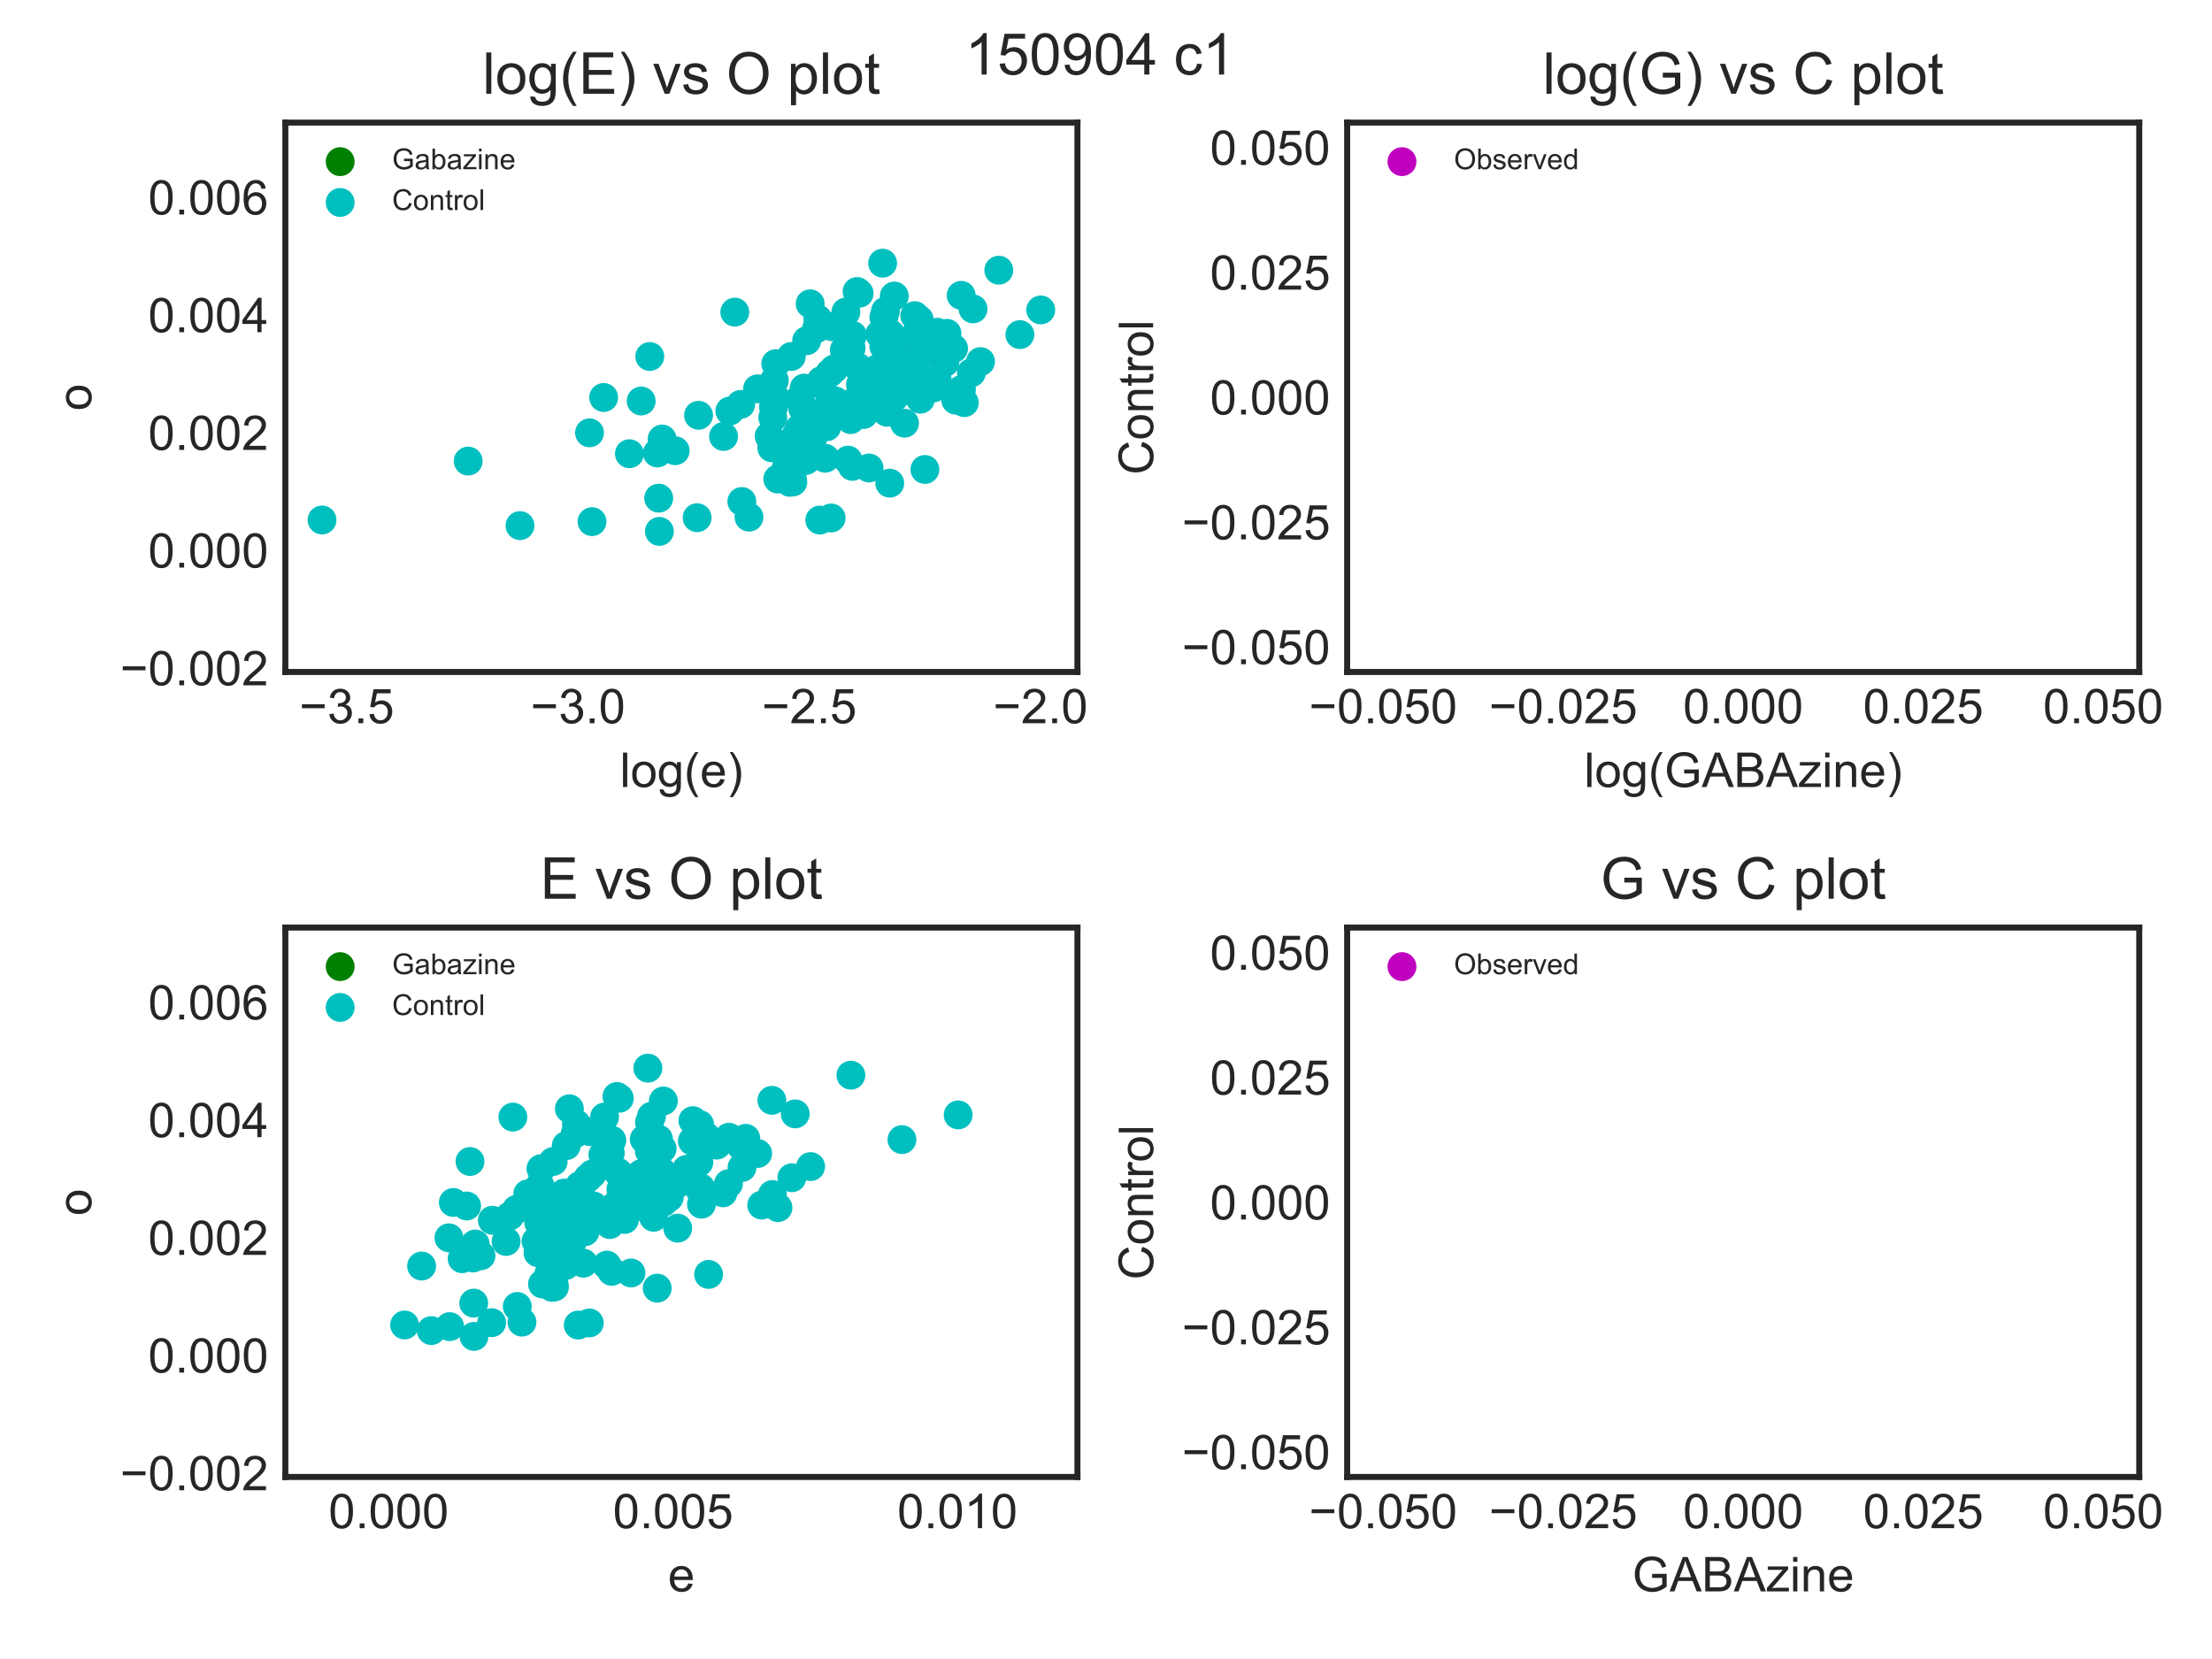 <?xml version="1.0" encoding="utf-8" standalone="no"?>
<!DOCTYPE svg PUBLIC "-//W3C//DTD SVG 1.1//EN"
  "http://www.w3.org/Graphics/SVG/1.1/DTD/svg11.dtd">
<!-- Created with matplotlib (http://matplotlib.org/) -->
<svg height="345pt" version="1.1" viewBox="0 0 460 345" width="460pt" xmlns="http://www.w3.org/2000/svg" xmlns:xlink="http://www.w3.org/1999/xlink">
 <defs>
  <style type="text/css">
*{stroke-linecap:butt;stroke-linejoin:round;}
  </style>
 </defs>
 <g id="figure_1">
  <g id="patch_1">
   <path d="M 0 345.6 
L 460.8 345.6 
L 460.8 0 
L 0 0 
z
" style="fill:#ffffff;"/>
  </g>
  <g id="axes_1">
   <g id="patch_2">
    <path d="M 59.34 139.74 
L 224.058 139.74 
L 224.058 25.496 
L 59.34 25.496 
z
" style="fill:#ffffff;"/>
   </g>
   <g id="matplotlib.axis_1">
    <g id="xtick_1">
     <g id="line2d_1"/>
     <g id="text_1">
      <!-- −3.5 -->
      <defs>
       <path d="M 52.828 31.203 
L 5.562 31.203 
L 5.562 39.406 
L 52.828 39.406 
z
" id="ArialMT-2212"/>
       <path d="M 4.203 18.891 
L 12.984 20.062 
Q 14.5 12.594 18.141 9.297 
Q 21.781 6 27 6 
Q 33.203 6 37.469 10.297 
Q 41.75 14.594 41.75 20.953 
Q 41.75 27 37.797 30.922 
Q 33.844 34.859 27.734 34.859 
Q 25.25 34.859 21.531 33.891 
L 22.516 41.609 
Q 23.391 41.5 23.922 41.5 
Q 29.547 41.5 34.031 44.422 
Q 38.531 47.359 38.531 53.469 
Q 38.531 58.297 35.25 61.469 
Q 31.984 64.656 26.812 64.656 
Q 21.688 64.656 18.266 61.422 
Q 14.844 58.203 13.875 51.766 
L 5.078 53.328 
Q 6.688 62.156 12.391 67.016 
Q 18.109 71.875 26.609 71.875 
Q 32.469 71.875 37.391 69.359 
Q 42.328 66.844 44.938 62.5 
Q 47.562 58.156 47.562 53.266 
Q 47.562 48.641 45.062 44.828 
Q 42.578 41.016 37.703 38.766 
Q 44.047 37.312 47.562 32.688 
Q 51.078 28.078 51.078 21.141 
Q 51.078 11.766 44.234 5.25 
Q 37.406 -1.266 26.953 -1.266 
Q 17.531 -1.266 11.297 4.344 
Q 5.078 9.969 4.203 18.891 
" id="ArialMT-33"/>
       <path d="M 9.078 0 
L 9.078 10.016 
L 19.094 10.016 
L 19.094 0 
z
" id="ArialMT-2e"/>
       <path d="M 4.156 18.75 
L 13.375 19.531 
Q 14.406 12.797 18.141 9.391 
Q 21.875 6 27.156 6 
Q 33.5 6 37.891 10.781 
Q 42.281 15.578 42.281 23.484 
Q 42.281 31 38.062 35.344 
Q 33.844 39.703 27 39.703 
Q 22.75 39.703 19.328 37.766 
Q 15.922 35.844 13.969 32.766 
L 5.719 33.844 
L 12.641 70.609 
L 48.25 70.609 
L 48.25 62.203 
L 19.672 62.203 
L 15.828 42.969 
Q 22.266 47.469 29.344 47.469 
Q 38.719 47.469 45.156 40.969 
Q 51.609 34.469 51.609 24.266 
Q 51.609 14.547 45.953 7.469 
Q 39.062 -1.219 27.156 -1.219 
Q 17.391 -1.219 11.203 4.25 
Q 5.031 9.719 4.156 18.75 
" id="ArialMT-35"/>
      </defs>
      <g style="fill:#262626;" transform="translate(62.234 150.398)scale(0.1 -0.1)">
       <use xlink:href="#ArialMT-2212"/>
       <use x="58.398" xlink:href="#ArialMT-33"/>
       <use x="114.014" xlink:href="#ArialMT-2e"/>
       <use x="141.797" xlink:href="#ArialMT-35"/>
      </g>
     </g>
    </g>
    <g id="xtick_2">
     <g id="line2d_2"/>
     <g id="text_2">
      <!-- −3.0 -->
      <defs>
       <path d="M 4.156 35.297 
Q 4.156 48 6.766 55.734 
Q 9.375 63.484 14.516 67.672 
Q 19.672 71.875 27.484 71.875 
Q 33.25 71.875 37.594 69.547 
Q 41.938 67.234 44.766 62.859 
Q 47.609 58.5 49.219 52.219 
Q 50.828 45.953 50.828 35.297 
Q 50.828 22.703 48.234 14.969 
Q 45.656 7.234 40.5 3 
Q 35.359 -1.219 27.484 -1.219 
Q 17.141 -1.219 11.234 6.203 
Q 4.156 15.141 4.156 35.297 
M 13.188 35.297 
Q 13.188 17.672 17.312 11.828 
Q 21.438 6 27.484 6 
Q 33.547 6 37.672 11.859 
Q 41.797 17.719 41.797 35.297 
Q 41.797 52.984 37.672 58.781 
Q 33.547 64.594 27.391 64.594 
Q 21.344 64.594 17.719 59.469 
Q 13.188 52.938 13.188 35.297 
" id="ArialMT-30"/>
      </defs>
      <g style="fill:#262626;" transform="translate(110.325 150.398)scale(0.1 -0.1)">
       <use xlink:href="#ArialMT-2212"/>
       <use x="58.398" xlink:href="#ArialMT-33"/>
       <use x="114.014" xlink:href="#ArialMT-2e"/>
       <use x="141.797" xlink:href="#ArialMT-30"/>
      </g>
     </g>
    </g>
    <g id="xtick_3">
     <g id="line2d_3"/>
     <g id="text_3">
      <!-- −2.5 -->
      <defs>
       <path d="M 50.344 8.453 
L 50.344 0 
L 3.031 0 
Q 2.938 3.172 4.047 6.109 
Q 5.859 10.938 9.828 15.625 
Q 13.812 20.312 21.344 26.469 
Q 33.016 36.031 37.109 41.625 
Q 41.219 47.219 41.219 52.203 
Q 41.219 57.422 37.469 61 
Q 33.734 64.594 27.734 64.594 
Q 21.391 64.594 17.578 60.781 
Q 13.766 56.984 13.719 50.25 
L 4.688 51.172 
Q 5.609 61.281 11.656 66.578 
Q 17.719 71.875 27.938 71.875 
Q 38.234 71.875 44.234 66.156 
Q 50.25 60.453 50.25 52 
Q 50.25 47.703 48.484 43.547 
Q 46.734 39.406 42.656 34.812 
Q 38.578 30.219 29.109 22.219 
Q 21.188 15.578 18.938 13.203 
Q 16.703 10.844 15.234 8.453 
z
" id="ArialMT-32"/>
      </defs>
      <g style="fill:#262626;" transform="translate(158.417 150.398)scale(0.1 -0.1)">
       <use xlink:href="#ArialMT-2212"/>
       <use x="58.398" xlink:href="#ArialMT-32"/>
       <use x="114.014" xlink:href="#ArialMT-2e"/>
       <use x="141.797" xlink:href="#ArialMT-35"/>
      </g>
     </g>
    </g>
    <g id="xtick_4">
     <g id="line2d_4"/>
     <g id="text_4">
      <!-- −2.0 -->
      <g style="fill:#262626;" transform="translate(206.509 150.398)scale(0.1 -0.1)">
       <use xlink:href="#ArialMT-2212"/>
       <use x="58.398" xlink:href="#ArialMT-32"/>
       <use x="114.014" xlink:href="#ArialMT-2e"/>
       <use x="141.797" xlink:href="#ArialMT-30"/>
      </g>
     </g>
    </g>
    <g id="text_5">
     <!-- log(e) -->
     <defs>
      <path d="M 6.391 0 
L 6.391 71.578 
L 15.188 71.578 
L 15.188 0 
z
" id="ArialMT-6c"/>
      <path d="M 3.328 25.922 
Q 3.328 40.328 11.328 47.266 
Q 18.016 53.031 27.641 53.031 
Q 38.328 53.031 45.109 46.016 
Q 51.906 39.016 51.906 26.656 
Q 51.906 16.656 48.906 10.906 
Q 45.906 5.172 40.156 2 
Q 34.422 -1.172 27.641 -1.172 
Q 16.75 -1.172 10.031 5.812 
Q 3.328 12.797 3.328 25.922 
M 12.359 25.922 
Q 12.359 15.969 16.703 11.016 
Q 21.047 6.062 27.641 6.062 
Q 34.188 6.062 38.531 11.031 
Q 42.875 16.016 42.875 26.219 
Q 42.875 35.844 38.5 40.797 
Q 34.125 45.75 27.641 45.75 
Q 21.047 45.75 16.703 40.812 
Q 12.359 35.891 12.359 25.922 
" id="ArialMT-6f"/>
      <path d="M 4.984 -4.297 
L 13.531 -5.562 
Q 14.062 -9.516 16.5 -11.328 
Q 19.781 -13.766 25.438 -13.766 
Q 31.547 -13.766 34.859 -11.328 
Q 38.188 -8.891 39.359 -4.5 
Q 40.047 -1.812 39.984 6.781 
Q 34.234 0 25.641 0 
Q 14.938 0 9.078 7.719 
Q 3.219 15.438 3.219 26.219 
Q 3.219 33.641 5.906 39.906 
Q 8.594 46.188 13.688 49.609 
Q 18.797 53.031 25.688 53.031 
Q 34.859 53.031 40.828 45.609 
L 40.828 51.859 
L 48.922 51.859 
L 48.922 7.031 
Q 48.922 -5.078 46.453 -10.125 
Q 44 -15.188 38.641 -18.109 
Q 33.297 -21.047 25.484 -21.047 
Q 16.219 -21.047 10.5 -16.875 
Q 4.781 -12.703 4.984 -4.297 
M 12.25 26.859 
Q 12.25 16.656 16.297 11.969 
Q 20.359 7.281 26.469 7.281 
Q 32.516 7.281 36.609 11.938 
Q 40.719 16.609 40.719 26.562 
Q 40.719 36.078 36.5 40.906 
Q 32.281 45.75 26.312 45.75 
Q 20.453 45.75 16.344 40.984 
Q 12.25 36.234 12.25 26.859 
" id="ArialMT-67"/>
      <path d="M 23.391 -21.047 
Q 16.109 -11.859 11.078 0.438 
Q 6.062 12.75 6.062 25.922 
Q 6.062 37.547 9.812 48.188 
Q 14.203 60.547 23.391 72.797 
L 29.688 72.797 
Q 23.781 62.641 21.875 58.297 
Q 18.891 51.562 17.188 44.234 
Q 15.094 35.109 15.094 25.875 
Q 15.094 2.391 29.688 -21.047 
z
" id="ArialMT-28"/>
      <path d="M 42.094 16.703 
L 51.172 15.578 
Q 49.031 7.625 43.219 3.219 
Q 37.406 -1.172 28.375 -1.172 
Q 17 -1.172 10.328 5.828 
Q 3.656 12.844 3.656 25.484 
Q 3.656 38.578 10.391 45.797 
Q 17.141 53.031 27.875 53.031 
Q 38.281 53.031 44.875 45.953 
Q 51.469 38.875 51.469 26.031 
Q 51.469 25.25 51.422 23.688 
L 12.75 23.688 
Q 13.234 15.141 17.578 10.594 
Q 21.922 6.062 28.422 6.062 
Q 33.25 6.062 36.672 8.594 
Q 40.094 11.141 42.094 16.703 
M 13.234 30.906 
L 42.188 30.906 
Q 41.609 37.453 38.875 40.719 
Q 34.672 45.797 27.984 45.797 
Q 21.922 45.797 17.797 41.75 
Q 13.672 37.703 13.234 30.906 
" id="ArialMT-65"/>
      <path d="M 12.359 -21.047 
L 6.062 -21.047 
Q 20.656 2.391 20.656 25.875 
Q 20.656 35.062 18.562 44.094 
Q 16.891 51.422 13.922 58.156 
Q 12.016 62.547 6.062 72.797 
L 12.359 72.797 
Q 21.531 60.547 25.922 48.188 
Q 29.688 37.547 29.688 25.922 
Q 29.688 12.75 24.625 0.438 
Q 19.578 -11.859 12.359 -21.047 
" id="ArialMT-29"/>
     </defs>
     <g style="fill:#262626;" transform="translate(128.917 163.665)scale(0.1 -0.1)">
      <use xlink:href="#ArialMT-6c"/>
      <use x="22.217" xlink:href="#ArialMT-6f"/>
      <use x="77.832" xlink:href="#ArialMT-67"/>
      <use x="133.447" xlink:href="#ArialMT-28"/>
      <use x="166.748" xlink:href="#ArialMT-65"/>
      <use x="222.363" xlink:href="#ArialMT-29"/>
     </g>
    </g>
   </g>
   <g id="matplotlib.axis_2">
    <g id="ytick_1">
     <g id="line2d_5"/>
     <g id="text_6">
      <!-- −0.002 -->
      <g style="fill:#262626;" transform="translate(24.977 142.51)scale(0.1 -0.1)">
       <use xlink:href="#ArialMT-2212"/>
       <use x="58.398" xlink:href="#ArialMT-30"/>
       <use x="114.014" xlink:href="#ArialMT-2e"/>
       <use x="141.797" xlink:href="#ArialMT-30"/>
       <use x="197.412" xlink:href="#ArialMT-30"/>
       <use x="253.027" xlink:href="#ArialMT-32"/>
      </g>
     </g>
    </g>
    <g id="ytick_2">
     <g id="line2d_6"/>
     <g id="text_7">
      <!-- 0.000 -->
      <g style="fill:#262626;" transform="translate(30.818 118.034)scale(0.1 -0.1)">
       <use xlink:href="#ArialMT-30"/>
       <use x="55.615" xlink:href="#ArialMT-2e"/>
       <use x="83.398" xlink:href="#ArialMT-30"/>
       <use x="139.014" xlink:href="#ArialMT-30"/>
       <use x="194.629" xlink:href="#ArialMT-30"/>
      </g>
     </g>
    </g>
    <g id="ytick_3">
     <g id="line2d_7"/>
     <g id="text_8">
      <!-- 0.002 -->
      <g style="fill:#262626;" transform="translate(30.818 93.558)scale(0.1 -0.1)">
       <use xlink:href="#ArialMT-30"/>
       <use x="55.615" xlink:href="#ArialMT-2e"/>
       <use x="83.398" xlink:href="#ArialMT-30"/>
       <use x="139.014" xlink:href="#ArialMT-30"/>
       <use x="194.629" xlink:href="#ArialMT-32"/>
      </g>
     </g>
    </g>
    <g id="ytick_4">
     <g id="line2d_8"/>
     <g id="text_9">
      <!-- 0.004 -->
      <defs>
       <path d="M 32.328 0 
L 32.328 17.141 
L 1.266 17.141 
L 1.266 25.203 
L 33.938 71.578 
L 41.109 71.578 
L 41.109 25.203 
L 50.781 25.203 
L 50.781 17.141 
L 41.109 17.141 
L 41.109 0 
z
M 32.328 25.203 
L 32.328 57.469 
L 9.906 25.203 
z
" id="ArialMT-34"/>
      </defs>
      <g style="fill:#262626;" transform="translate(30.818 69.081)scale(0.1 -0.1)">
       <use xlink:href="#ArialMT-30"/>
       <use x="55.615" xlink:href="#ArialMT-2e"/>
       <use x="83.398" xlink:href="#ArialMT-30"/>
       <use x="139.014" xlink:href="#ArialMT-30"/>
       <use x="194.629" xlink:href="#ArialMT-34"/>
      </g>
     </g>
    </g>
    <g id="ytick_5">
     <g id="line2d_9"/>
     <g id="text_10">
      <!-- 0.006 -->
      <defs>
       <path d="M 49.75 54.047 
L 41.016 53.375 
Q 39.844 58.547 37.703 60.891 
Q 34.125 64.656 28.906 64.656 
Q 24.703 64.656 21.531 62.312 
Q 17.391 59.281 14.984 53.469 
Q 12.594 47.656 12.5 36.922 
Q 15.672 41.75 20.266 44.094 
Q 24.859 46.438 29.891 46.438 
Q 38.672 46.438 44.844 39.969 
Q 51.031 33.5 51.031 23.25 
Q 51.031 16.5 48.125 10.719 
Q 45.219 4.938 40.141 1.859 
Q 35.062 -1.219 28.609 -1.219 
Q 17.625 -1.219 10.688 6.859 
Q 3.766 14.938 3.766 33.5 
Q 3.766 54.25 11.422 63.672 
Q 18.109 71.875 29.438 71.875 
Q 37.891 71.875 43.281 67.141 
Q 48.688 62.406 49.75 54.047 
M 13.875 23.188 
Q 13.875 18.656 15.797 14.5 
Q 17.719 10.359 21.188 8.172 
Q 24.656 6 28.469 6 
Q 34.031 6 38.031 10.484 
Q 42.047 14.984 42.047 22.703 
Q 42.047 30.125 38.078 34.391 
Q 34.125 38.672 28.125 38.672 
Q 22.172 38.672 18.016 34.391 
Q 13.875 30.125 13.875 23.188 
" id="ArialMT-36"/>
      </defs>
      <g style="fill:#262626;" transform="translate(30.818 44.605)scale(0.1 -0.1)">
       <use xlink:href="#ArialMT-30"/>
       <use x="55.615" xlink:href="#ArialMT-2e"/>
       <use x="83.398" xlink:href="#ArialMT-30"/>
       <use x="139.014" xlink:href="#ArialMT-30"/>
       <use x="194.629" xlink:href="#ArialMT-36"/>
      </g>
     </g>
    </g>
    <g id="text_11">
     <!-- o -->
     <g style="fill:#262626;" transform="translate(18.99 85.399)rotate(-90)scale(0.1 -0.1)">
      <use xlink:href="#ArialMT-6f"/>
     </g>
    </g>
   </g>
   <g id="PathCollection_1">
    <path clip-path="url(#pe74fa4ce1d)" d="M 0 348.6 
C 0.796 348.6 1.559 348.284 2.121 347.721 
C 2.684 347.159 3 346.396 3 345.6 
C 3 344.804 2.684 344.041 2.121 343.479 
C 1.559 342.916 0.796 342.6 0 342.6 
C -0.796 342.6 -1.559 342.916 -2.121 343.479 
C -2.684 344.041 -3 344.804 -3 345.6 
C -3 346.396 -2.684 347.159 -2.121 347.721 
C -1.559 348.284 -0.796 348.6 0 348.6 
z
" style="fill:#008000;"/>
   </g>
   <g id="PathCollection_2">
    <defs>
     <path d="M 0 3 
C 0.796 3 1.559 2.684 2.121 2.121 
C 2.684 1.559 3 0.796 3 0 
C 3 -0.796 2.684 -1.559 2.121 -2.121 
C 1.559 -2.684 0.796 -3 0 -3 
C -0.796 -3 -1.559 -2.684 -2.121 -2.121 
C -2.684 -1.559 -3 -0.796 -3 0 
C -3 0.796 -2.684 1.559 -2.121 2.121 
C -1.559 2.684 -0.796 3 0 3 
z
" id="C0_0_96020e57e6"/>
    </defs>
    <g clip-path="url(#pe74fa4ce1d)">
     <use style="fill:#00bfbf;" x="140.416" xlink:href="#C0_0_96020e57e6" y="93.729"/>
    </g>
    <g clip-path="url(#pe74fa4ce1d)">
     <use style="fill:#00bfbf;" x="161.741" xlink:href="#C0_0_96020e57e6" y="99.613"/>
    </g>
    <g clip-path="url(#pe74fa4ce1d)">
     <use style="fill:#00bfbf;" x="202.003" xlink:href="#C0_0_96020e57e6" y="77.516"/>
    </g>
    <g clip-path="url(#pe74fa4ce1d)">
     <use style="fill:#00bfbf;" x="182.959" xlink:href="#C0_0_96020e57e6" y="69.492"/>
    </g>
    <g clip-path="url(#pe74fa4ce1d)">
     <use style="fill:#00bfbf;" x="130.891" xlink:href="#C0_0_96020e57e6" y="94.354"/>
    </g>
    <g clip-path="url(#pe74fa4ce1d)">
     <use style="fill:#00bfbf;" x="180.148" xlink:href="#C0_0_96020e57e6" y="82.403"/>
    </g>
    <g clip-path="url(#pe74fa4ce1d)">
     <use style="fill:#00bfbf;" x="190.161" xlink:href="#C0_0_96020e57e6" y="69.897"/>
    </g>
    <g clip-path="url(#pe74fa4ce1d)">
     <use style="fill:#00bfbf;" x="164.252" xlink:href="#C0_0_96020e57e6" y="100.303"/>
    </g>
    <g clip-path="url(#pe74fa4ce1d)">
     <use style="fill:#00bfbf;" x="203.902" xlink:href="#C0_0_96020e57e6" y="75.196"/>
    </g>
    <g clip-path="url(#pe74fa4ce1d)">
     <use style="fill:#00bfbf;" x="167.228" xlink:href="#C0_0_96020e57e6" y="80.708"/>
    </g>
    <g clip-path="url(#pe74fa4ce1d)">
     <use style="fill:#00bfbf;" x="177.265" xlink:href="#C0_0_96020e57e6" y="96.983"/>
    </g>
    <g clip-path="url(#pe74fa4ce1d)">
     <use style="fill:#00bfbf;" x="185.408" xlink:href="#C0_0_96020e57e6" y="77.951"/>
    </g>
    <g clip-path="url(#pe74fa4ce1d)">
     <use style="fill:#00bfbf;" x="190.238" xlink:href="#C0_0_96020e57e6" y="65.641"/>
    </g>
    <g clip-path="url(#pe74fa4ce1d)">
     <use style="fill:#00bfbf;" x="167.747" xlink:href="#C0_0_96020e57e6" y="70.852"/>
    </g>
    <g clip-path="url(#pe74fa4ce1d)">
     <use style="fill:#00bfbf;" x="200.537" xlink:href="#C0_0_96020e57e6" y="83.73"/>
    </g>
    <g clip-path="url(#pe74fa4ce1d)">
     <use style="fill:#00bfbf;" x="178.402" xlink:href="#C0_0_96020e57e6" y="76.344"/>
    </g>
    <g clip-path="url(#pe74fa4ce1d)">
     <use style="fill:#00bfbf;" x="164.743" xlink:href="#C0_0_96020e57e6" y="99.429"/>
    </g>
    <g clip-path="url(#pe74fa4ce1d)">
     <use style="fill:#00bfbf;" x="194.86" xlink:href="#C0_0_96020e57e6" y="78.762"/>
    </g>
    <g clip-path="url(#pe74fa4ce1d)">
     <use style="fill:#00bfbf;" x="175.91" xlink:href="#C0_0_96020e57e6" y="64.885"/>
    </g>
    <g clip-path="url(#pe74fa4ce1d)">
     <use style="fill:#00bfbf;" x="188.013" xlink:href="#C0_0_96020e57e6" y="78.82"/>
    </g>
    <g clip-path="url(#pe74fa4ce1d)">
     <use style="fill:#00bfbf;" x="185.223" xlink:href="#C0_0_96020e57e6" y="69.481"/>
    </g>
    <g clip-path="url(#pe74fa4ce1d)">
     <use style="fill:#00bfbf;" x="170.077" xlink:href="#C0_0_96020e57e6" y="66.337"/>
    </g>
    <g clip-path="url(#pe74fa4ce1d)">
     <use style="fill:#00bfbf;" x="177.001" xlink:href="#C0_0_96020e57e6" y="72.369"/>
    </g>
    <g clip-path="url(#pe74fa4ce1d)">
     <use style="fill:#00bfbf;" x="172.954" xlink:href="#C0_0_96020e57e6" y="85.558"/>
    </g>
    <g clip-path="url(#pe74fa4ce1d)">
     <use style="fill:#00bfbf;" x="177.287" xlink:href="#C0_0_96020e57e6" y="69.731"/>
    </g>
    <g clip-path="url(#pe74fa4ce1d)">
     <use style="fill:#00bfbf;" x="191.284" xlink:href="#C0_0_96020e57e6" y="79.6"/>
    </g>
    <g clip-path="url(#pe74fa4ce1d)">
     <use style="fill:#00bfbf;" x="192.341" xlink:href="#C0_0_96020e57e6" y="97.626"/>
    </g>
    <g clip-path="url(#pe74fa4ce1d)">
     <use style="fill:#00bfbf;" x="186.027" xlink:href="#C0_0_96020e57e6" y="82.573"/>
    </g>
    <g clip-path="url(#pe74fa4ce1d)">
     <use style="fill:#00bfbf;" x="198.758" xlink:href="#C0_0_96020e57e6" y="83.206"/>
    </g>
    <g clip-path="url(#pe74fa4ce1d)">
     <use style="fill:#00bfbf;" x="172.561" xlink:href="#C0_0_96020e57e6" y="82.986"/>
    </g>
    <g clip-path="url(#pe74fa4ce1d)">
     <use style="fill:#00bfbf;" x="154.038" xlink:href="#C0_0_96020e57e6" y="84.09"/>
    </g>
    <g clip-path="url(#pe74fa4ce1d)">
     <use style="fill:#00bfbf;" x="172.572" xlink:href="#C0_0_96020e57e6" y="77.562"/>
    </g>
    <g clip-path="url(#pe74fa4ce1d)">
     <use style="fill:#00bfbf;" x="182.939" xlink:href="#C0_0_96020e57e6" y="80.897"/>
    </g>
    <g clip-path="url(#pe74fa4ce1d)">
     <use style="fill:#00bfbf;" x="168.972" xlink:href="#C0_0_96020e57e6" y="91.251"/>
    </g>
    <g clip-path="url(#pe74fa4ce1d)">
     <use style="fill:#00bfbf;" x="191.168" xlink:href="#C0_0_96020e57e6" y="79.98"/>
    </g>
    <g clip-path="url(#pe74fa4ce1d)">
     <use style="fill:#00bfbf;" x="185.784" xlink:href="#C0_0_96020e57e6" y="71.464"/>
    </g>
    <g clip-path="url(#pe74fa4ce1d)">
     <use style="fill:#00bfbf;" x="196.366" xlink:href="#C0_0_96020e57e6" y="70.888"/>
    </g>
    <g clip-path="url(#pe74fa4ce1d)">
     <use style="fill:#00bfbf;" x="177.71" xlink:href="#C0_0_96020e57e6" y="86.35"/>
    </g>
    <g clip-path="url(#pe74fa4ce1d)">
     <use style="fill:#00bfbf;" x="135.125" xlink:href="#C0_0_96020e57e6" y="74.136"/>
    </g>
    <g clip-path="url(#pe74fa4ce1d)">
     <use style="fill:#00bfbf;" x="161.56" xlink:href="#C0_0_96020e57e6" y="93.165"/>
    </g>
    <g clip-path="url(#pe74fa4ce1d)">
     <use style="fill:#00bfbf;" x="185.026" xlink:href="#C0_0_96020e57e6" y="100.48"/>
    </g>
    <g clip-path="url(#pe74fa4ce1d)">
     <use style="fill:#00bfbf;" x="191.999" xlink:href="#C0_0_96020e57e6" y="68.913"/>
    </g>
    <g clip-path="url(#pe74fa4ce1d)">
     <use style="fill:#00bfbf;" x="212.09" xlink:href="#C0_0_96020e57e6" y="69.586"/>
    </g>
    <g clip-path="url(#pe74fa4ce1d)">
     <use style="fill:#00bfbf;" x="136.983" xlink:href="#C0_0_96020e57e6" y="103.593"/>
    </g>
    <g clip-path="url(#pe74fa4ce1d)">
     <use style="fill:#00bfbf;" x="161.466" xlink:href="#C0_0_96020e57e6" y="82.987"/>
    </g>
    <g clip-path="url(#pe74fa4ce1d)">
     <use style="fill:#00bfbf;" x="160.501" xlink:href="#C0_0_96020e57e6" y="93.121"/>
    </g>
    <g clip-path="url(#pe74fa4ce1d)">
     <use style="fill:#00bfbf;" x="172.841" xlink:href="#C0_0_96020e57e6" y="107.714"/>
    </g>
    <g clip-path="url(#pe74fa4ce1d)">
     <use style="fill:#00bfbf;" x="161.324" xlink:href="#C0_0_96020e57e6" y="75.631"/>
    </g>
    <g clip-path="url(#pe74fa4ce1d)">
     <use style="fill:#00bfbf;" x="97.363" xlink:href="#C0_0_96020e57e6" y="95.881"/>
    </g>
    <g clip-path="url(#pe74fa4ce1d)">
     <use style="fill:#00bfbf;" x="178.239" xlink:href="#C0_0_96020e57e6" y="60.623"/>
    </g>
    <g clip-path="url(#pe74fa4ce1d)">
     <use style="fill:#00bfbf;" x="163.451" xlink:href="#C0_0_96020e57e6" y="97.464"/>
    </g>
    <g clip-path="url(#pe74fa4ce1d)">
     <use style="fill:#00bfbf;" x="199.879" xlink:href="#C0_0_96020e57e6" y="61.421"/>
    </g>
    <g clip-path="url(#pe74fa4ce1d)">
     <use style="fill:#00bfbf;" x="137.696" xlink:href="#C0_0_96020e57e6" y="91.294"/>
    </g>
    <g clip-path="url(#pe74fa4ce1d)">
     <use style="fill:#00bfbf;" x="186.855" xlink:href="#C0_0_96020e57e6" y="81.603"/>
    </g>
    <g clip-path="url(#pe74fa4ce1d)">
     <use style="fill:#00bfbf;" x="196.932" xlink:href="#C0_0_96020e57e6" y="69.324"/>
    </g>
    <g clip-path="url(#pe74fa4ce1d)">
     <use style="fill:#00bfbf;" x="136.714" xlink:href="#C0_0_96020e57e6" y="94.201"/>
    </g>
    <g clip-path="url(#pe74fa4ce1d)">
     <use style="fill:#00bfbf;" x="170.478" xlink:href="#C0_0_96020e57e6" y="108.152"/>
    </g>
    <g clip-path="url(#pe74fa4ce1d)">
     <use style="fill:#00bfbf;" x="168.446" xlink:href="#C0_0_96020e57e6" y="90.663"/>
    </g>
    <g clip-path="url(#pe74fa4ce1d)">
     <use style="fill:#00bfbf;" x="137.125" xlink:href="#C0_0_96020e57e6" y="110.508"/>
    </g>
    <g clip-path="url(#pe74fa4ce1d)">
     <use style="fill:#00bfbf;" x="166.203" xlink:href="#C0_0_96020e57e6" y="89.13"/>
    </g>
    <g clip-path="url(#pe74fa4ce1d)">
     <use style="fill:#00bfbf;" x="191.401" xlink:href="#C0_0_96020e57e6" y="83.018"/>
    </g>
    <g clip-path="url(#pe74fa4ce1d)">
     <use style="fill:#00bfbf;" x="179.589" xlink:href="#C0_0_96020e57e6" y="86.199"/>
    </g>
    <g clip-path="url(#pe74fa4ce1d)">
     <use style="fill:#00bfbf;" x="188.097" xlink:href="#C0_0_96020e57e6" y="88.004"/>
    </g>
    <g clip-path="url(#pe74fa4ce1d)">
     <use style="fill:#00bfbf;" x="175.863" xlink:href="#C0_0_96020e57e6" y="73.484"/>
    </g>
    <g clip-path="url(#pe74fa4ce1d)">
     <use style="fill:#00bfbf;" x="207.709" xlink:href="#C0_0_96020e57e6" y="56.189"/>
    </g>
    <g clip-path="url(#pe74fa4ce1d)">
     <use style="fill:#00bfbf;" x="178.668" xlink:href="#C0_0_96020e57e6" y="60.994"/>
    </g>
    <g clip-path="url(#pe74fa4ce1d)">
     <use style="fill:#00bfbf;" x="123.117" xlink:href="#C0_0_96020e57e6" y="108.48"/>
    </g>
    <g clip-path="url(#pe74fa4ce1d)">
     <use style="fill:#00bfbf;" x="160.855" xlink:href="#C0_0_96020e57e6" y="84.638"/>
    </g>
    <g clip-path="url(#pe74fa4ce1d)">
     <use style="fill:#00bfbf;" x="202.35" xlink:href="#C0_0_96020e57e6" y="64.239"/>
    </g>
    <g clip-path="url(#pe74fa4ce1d)">
     <use style="fill:#00bfbf;" x="183.519" xlink:href="#C0_0_96020e57e6" y="81.507"/>
    </g>
    <g clip-path="url(#pe74fa4ce1d)">
     <use style="fill:#00bfbf;" x="184.455" xlink:href="#C0_0_96020e57e6" y="85.736"/>
    </g>
    <g clip-path="url(#pe74fa4ce1d)">
     <use style="fill:#00bfbf;" x="178.001" xlink:href="#C0_0_96020e57e6" y="83.238"/>
    </g>
    <g clip-path="url(#pe74fa4ce1d)">
     <use style="fill:#00bfbf;" x="216.43" xlink:href="#C0_0_96020e57e6" y="64.454"/>
    </g>
    <g clip-path="url(#pe74fa4ce1d)">
     <use style="fill:#00bfbf;" x="189.351" xlink:href="#C0_0_96020e57e6" y="75.778"/>
    </g>
    <g clip-path="url(#pe74fa4ce1d)">
     <use style="fill:#00bfbf;" x="150.47" xlink:href="#C0_0_96020e57e6" y="90.765"/>
    </g>
    <g clip-path="url(#pe74fa4ce1d)">
     <use style="fill:#00bfbf;" x="194.171" xlink:href="#C0_0_96020e57e6" y="80.656"/>
    </g>
    <g clip-path="url(#pe74fa4ce1d)">
     <use style="fill:#00bfbf;" x="178.943" xlink:href="#C0_0_96020e57e6" y="79.951"/>
    </g>
    <g clip-path="url(#pe74fa4ce1d)">
     <use style="fill:#00bfbf;" x="183.786" xlink:href="#C0_0_96020e57e6" y="71.982"/>
    </g>
    <g clip-path="url(#pe74fa4ce1d)">
     <use style="fill:#00bfbf;" x="185.404" xlink:href="#C0_0_96020e57e6" y="76.046"/>
    </g>
    <g clip-path="url(#pe74fa4ce1d)">
     <use style="fill:#00bfbf;" x="175.579" xlink:href="#C0_0_96020e57e6" y="72.782"/>
    </g>
    <g clip-path="url(#pe74fa4ce1d)">
     <use style="fill:#00bfbf;" x="182.705" xlink:href="#C0_0_96020e57e6" y="79.511"/>
    </g>
    <g clip-path="url(#pe74fa4ce1d)">
     <use style="fill:#00bfbf;" x="170.778" xlink:href="#C0_0_96020e57e6" y="79.166"/>
    </g>
    <g clip-path="url(#pe74fa4ce1d)">
     <use style="fill:#00bfbf;" x="172.972" xlink:href="#C0_0_96020e57e6" y="67.93"/>
    </g>
    <g clip-path="url(#pe74fa4ce1d)">
     <use style="fill:#00bfbf;" x="191.143" xlink:href="#C0_0_96020e57e6" y="66.445"/>
    </g>
    <g clip-path="url(#pe74fa4ce1d)">
     <use style="fill:#00bfbf;" x="169.804" xlink:href="#C0_0_96020e57e6" y="68.347"/>
    </g>
    <g clip-path="url(#pe74fa4ce1d)">
     <use style="fill:#00bfbf;" x="66.968" xlink:href="#C0_0_96020e57e6" y="108.132"/>
    </g>
    <g clip-path="url(#pe74fa4ce1d)">
     <use style="fill:#00bfbf;" x="180.725" xlink:href="#C0_0_96020e57e6" y="97.324"/>
    </g>
    <g clip-path="url(#pe74fa4ce1d)">
     <use style="fill:#00bfbf;" x="173.437" xlink:href="#C0_0_96020e57e6" y="76.741"/>
    </g>
    <g clip-path="url(#pe74fa4ce1d)">
     <use style="fill:#00bfbf;" x="171.6" xlink:href="#C0_0_96020e57e6" y="95.289"/>
    </g>
    <g clip-path="url(#pe74fa4ce1d)">
     <use style="fill:#00bfbf;" x="166.38" xlink:href="#C0_0_96020e57e6" y="82.839"/>
    </g>
    <g clip-path="url(#pe74fa4ce1d)">
     <use style="fill:#00bfbf;" x="125.537" xlink:href="#C0_0_96020e57e6" y="82.658"/>
    </g>
    <g clip-path="url(#pe74fa4ce1d)">
     <use style="fill:#00bfbf;" x="167.613" xlink:href="#C0_0_96020e57e6" y="95.724"/>
    </g>
    <g clip-path="url(#pe74fa4ce1d)">
     <use style="fill:#00bfbf;" x="164.874" xlink:href="#C0_0_96020e57e6" y="100.227"/>
    </g>
    <g clip-path="url(#pe74fa4ce1d)">
     <use style="fill:#00bfbf;" x="164.553" xlink:href="#C0_0_96020e57e6" y="74.137"/>
    </g>
    <g clip-path="url(#pe74fa4ce1d)">
     <use style="fill:#00bfbf;" x="194.92" xlink:href="#C0_0_96020e57e6" y="69.095"/>
    </g>
    <g clip-path="url(#pe74fa4ce1d)">
     <use style="fill:#00bfbf;" x="160.707" xlink:href="#C0_0_96020e57e6" y="86.848"/>
    </g>
    <g clip-path="url(#pe74fa4ce1d)">
     <use style="fill:#00bfbf;" x="154.27" xlink:href="#C0_0_96020e57e6" y="104.288"/>
    </g>
    <g clip-path="url(#pe74fa4ce1d)">
     <use style="fill:#00bfbf;" x="181.787" xlink:href="#C0_0_96020e57e6" y="83.527"/>
    </g>
    <g clip-path="url(#pe74fa4ce1d)">
     <use style="fill:#00bfbf;" x="198.3" xlink:href="#C0_0_96020e57e6" y="72.471"/>
    </g>
    <g clip-path="url(#pe74fa4ce1d)">
     <use style="fill:#00bfbf;" x="157.535" xlink:href="#C0_0_96020e57e6" y="80.864"/>
    </g>
    <g clip-path="url(#pe74fa4ce1d)">
     <use style="fill:#00bfbf;" x="122.594" xlink:href="#C0_0_96020e57e6" y="90.01"/>
    </g>
    <g clip-path="url(#pe74fa4ce1d)">
     <use style="fill:#00bfbf;" x="193.392" xlink:href="#C0_0_96020e57e6" y="70.728"/>
    </g>
    <g clip-path="url(#pe74fa4ce1d)">
     <use style="fill:#00bfbf;" x="165.338" xlink:href="#C0_0_96020e57e6" y="96.066"/>
    </g>
    <g clip-path="url(#pe74fa4ce1d)">
     <use style="fill:#00bfbf;" x="145.265" xlink:href="#C0_0_96020e57e6" y="86.359"/>
    </g>
    <g clip-path="url(#pe74fa4ce1d)">
     <use style="fill:#00bfbf;" x="196.491" xlink:href="#C0_0_96020e57e6" y="75.388"/>
    </g>
    <g clip-path="url(#pe74fa4ce1d)">
     <use style="fill:#00bfbf;" x="191.052" xlink:href="#C0_0_96020e57e6" y="74.288"/>
    </g>
    <g clip-path="url(#pe74fa4ce1d)">
     <use style="fill:#00bfbf;" x="171.935" xlink:href="#C0_0_96020e57e6" y="88.747"/>
    </g>
    <g clip-path="url(#pe74fa4ce1d)">
     <use style="fill:#00bfbf;" x="108.138" xlink:href="#C0_0_96020e57e6" y="109.304"/>
    </g>
    <g clip-path="url(#pe74fa4ce1d)">
     <use style="fill:#00bfbf;" x="185.67" xlink:href="#C0_0_96020e57e6" y="76.139"/>
    </g>
    <g clip-path="url(#pe74fa4ce1d)">
     <use style="fill:#00bfbf;" x="182.473" xlink:href="#C0_0_96020e57e6" y="76.664"/>
    </g>
    <g clip-path="url(#pe74fa4ce1d)">
     <use style="fill:#00bfbf;" x="167.509" xlink:href="#C0_0_96020e57e6" y="95.761"/>
    </g>
    <g clip-path="url(#pe74fa4ce1d)">
     <use style="fill:#00bfbf;" x="152.807" xlink:href="#C0_0_96020e57e6" y="64.906"/>
    </g>
    <g clip-path="url(#pe74fa4ce1d)">
     <use style="fill:#00bfbf;" x="173.691" xlink:href="#C0_0_96020e57e6" y="83.375"/>
    </g>
    <g clip-path="url(#pe74fa4ce1d)">
     <use style="fill:#00bfbf;" x="179.53" xlink:href="#C0_0_96020e57e6" y="79.665"/>
    </g>
    <g clip-path="url(#pe74fa4ce1d)">
     <use style="fill:#00bfbf;" x="155.761" xlink:href="#C0_0_96020e57e6" y="107.544"/>
    </g>
    <g clip-path="url(#pe74fa4ce1d)">
     <use style="fill:#00bfbf;" x="183.801" xlink:href="#C0_0_96020e57e6" y="65.996"/>
    </g>
    <g clip-path="url(#pe74fa4ce1d)">
     <use style="fill:#00bfbf;" x="176.913" xlink:href="#C0_0_96020e57e6" y="87.256"/>
    </g>
    <g clip-path="url(#pe74fa4ce1d)">
     <use style="fill:#00bfbf;" x="151.779" xlink:href="#C0_0_96020e57e6" y="85.466"/>
    </g>
    <g clip-path="url(#pe74fa4ce1d)">
     <use style="fill:#00bfbf;" x="199.936" xlink:href="#C0_0_96020e57e6" y="81.013"/>
    </g>
    <g clip-path="url(#pe74fa4ce1d)">
     <use style="fill:#00bfbf;" x="184.129" xlink:href="#C0_0_96020e57e6" y="64.726"/>
    </g>
    <g clip-path="url(#pe74fa4ce1d)">
     <use style="fill:#00bfbf;" x="167.794" xlink:href="#C0_0_96020e57e6" y="85.53"/>
    </g>
    <g clip-path="url(#pe74fa4ce1d)">
     <use style="fill:#00bfbf;" x="179.681" xlink:href="#C0_0_96020e57e6" y="77.42"/>
    </g>
    <g clip-path="url(#pe74fa4ce1d)">
     <use style="fill:#00bfbf;" x="165.577" xlink:href="#C0_0_96020e57e6" y="90.456"/>
    </g>
    <g clip-path="url(#pe74fa4ce1d)">
     <use style="fill:#00bfbf;" x="182.439" xlink:href="#C0_0_96020e57e6" y="79.566"/>
    </g>
    <g clip-path="url(#pe74fa4ce1d)">
     <use style="fill:#00bfbf;" x="133.335" xlink:href="#C0_0_96020e57e6" y="83.391"/>
    </g>
    <g clip-path="url(#pe74fa4ce1d)">
     <use style="fill:#00bfbf;" x="185.973" xlink:href="#C0_0_96020e57e6" y="61.558"/>
    </g>
    <g clip-path="url(#pe74fa4ce1d)">
     <use style="fill:#00bfbf;" x="161.029" xlink:href="#C0_0_96020e57e6" y="79.127"/>
    </g>
    <g clip-path="url(#pe74fa4ce1d)">
     <use style="fill:#00bfbf;" x="168.478" xlink:href="#C0_0_96020e57e6" y="63.179"/>
    </g>
    <g clip-path="url(#pe74fa4ce1d)">
     <use style="fill:#00bfbf;" x="159.951" xlink:href="#C0_0_96020e57e6" y="90.707"/>
    </g>
    <g clip-path="url(#pe74fa4ce1d)">
     <use style="fill:#00bfbf;" x="166.905" xlink:href="#C0_0_96020e57e6" y="84.879"/>
    </g>
    <g clip-path="url(#pe74fa4ce1d)">
     <use style="fill:#00bfbf;" x="144.972" xlink:href="#C0_0_96020e57e6" y="107.664"/>
    </g>
    <g clip-path="url(#pe74fa4ce1d)">
     <use style="fill:#00bfbf;" x="176.354" xlink:href="#C0_0_96020e57e6" y="95.691"/>
    </g>
    <g clip-path="url(#pe74fa4ce1d)">
     <use style="fill:#00bfbf;" x="183.547" xlink:href="#C0_0_96020e57e6" y="54.728"/>
    </g>
   </g>
   <g id="patch_3">
    <path d="M 59.34 139.74 
L 59.34 25.496 
" style="fill:none;stroke:#262626;stroke-linecap:square;stroke-linejoin:miter;stroke-width:1.25;"/>
   </g>
   <g id="patch_4">
    <path d="M 224.058 139.74 
L 224.058 25.496 
" style="fill:none;stroke:#262626;stroke-linecap:square;stroke-linejoin:miter;stroke-width:1.25;"/>
   </g>
   <g id="patch_5">
    <path d="M 59.34 139.74 
L 224.058 139.74 
" style="fill:none;stroke:#262626;stroke-linecap:square;stroke-linejoin:miter;stroke-width:1.25;"/>
   </g>
   <g id="patch_6">
    <path d="M 59.34 25.496 
L 224.058 25.496 
" style="fill:none;stroke:#262626;stroke-linecap:square;stroke-linejoin:miter;stroke-width:1.25;"/>
   </g>
   <g id="text_12">
    <!-- log(E) vs O plot -->
    <defs>
     <path d="M 7.906 0 
L 7.906 71.578 
L 59.672 71.578 
L 59.672 63.141 
L 17.391 63.141 
L 17.391 41.219 
L 56.984 41.219 
L 56.984 32.812 
L 17.391 32.812 
L 17.391 8.453 
L 61.328 8.453 
L 61.328 0 
z
" id="ArialMT-45"/>
     <path id="ArialMT-20"/>
     <path d="M 21 0 
L 1.266 51.859 
L 10.547 51.859 
L 21.688 20.797 
Q 23.484 15.766 25 10.359 
Q 26.172 14.453 28.266 20.219 
L 39.797 51.859 
L 48.828 51.859 
L 29.203 0 
z
" id="ArialMT-76"/>
     <path d="M 3.078 15.484 
L 11.766 16.844 
Q 12.5 11.625 15.844 8.844 
Q 19.188 6.062 25.203 6.062 
Q 31.25 6.062 34.172 8.516 
Q 37.109 10.984 37.109 14.312 
Q 37.109 17.281 34.516 19 
Q 32.719 20.172 25.531 21.969 
Q 15.875 24.422 12.141 26.203 
Q 8.406 27.984 6.469 31.125 
Q 4.547 34.281 4.547 38.094 
Q 4.547 41.547 6.125 44.5 
Q 7.719 47.469 10.453 49.422 
Q 12.5 50.922 16.031 51.969 
Q 19.578 53.031 23.641 53.031 
Q 29.734 53.031 34.344 51.266 
Q 38.969 49.516 41.156 46.5 
Q 43.359 43.5 44.188 38.484 
L 35.594 37.312 
Q 35.016 41.312 32.203 43.547 
Q 29.391 45.797 24.266 45.797 
Q 18.219 45.797 15.625 43.797 
Q 13.031 41.797 13.031 39.109 
Q 13.031 37.406 14.109 36.031 
Q 15.188 34.625 17.484 33.688 
Q 18.797 33.203 25.25 31.453 
Q 34.578 28.953 38.25 27.359 
Q 41.938 25.781 44.031 22.75 
Q 46.141 19.734 46.141 15.234 
Q 46.141 10.844 43.578 6.953 
Q 41.016 3.078 36.172 0.953 
Q 31.344 -1.172 25.25 -1.172 
Q 15.141 -1.172 9.844 3.031 
Q 4.547 7.234 3.078 15.484 
" id="ArialMT-73"/>
     <path d="M 4.828 34.859 
Q 4.828 52.688 14.391 62.766 
Q 23.969 72.859 39.109 72.859 
Q 49.031 72.859 56.984 68.109 
Q 64.938 63.375 69.109 54.906 
Q 73.297 46.438 73.297 35.688 
Q 73.297 24.812 68.891 16.219 
Q 64.5 7.625 56.438 3.203 
Q 48.391 -1.219 39.062 -1.219 
Q 28.953 -1.219 20.984 3.656 
Q 13.031 8.547 8.922 16.984 
Q 4.828 25.438 4.828 34.859 
M 14.594 34.719 
Q 14.594 21.781 21.547 14.328 
Q 28.516 6.891 39.016 6.891 
Q 49.703 6.891 56.609 14.406 
Q 63.531 21.922 63.531 35.75 
Q 63.531 44.484 60.578 51 
Q 57.625 57.516 51.922 61.109 
Q 46.234 64.703 39.156 64.703 
Q 29.109 64.703 21.844 57.781 
Q 14.594 50.875 14.594 34.719 
" id="ArialMT-4f"/>
     <path d="M 6.594 -19.875 
L 6.594 51.859 
L 14.594 51.859 
L 14.594 45.125 
Q 17.438 49.078 21 51.047 
Q 24.562 53.031 29.641 53.031 
Q 36.281 53.031 41.359 49.609 
Q 46.438 46.188 49.016 39.953 
Q 51.609 33.734 51.609 26.312 
Q 51.609 18.359 48.75 11.984 
Q 45.906 5.609 40.453 2.219 
Q 35.016 -1.172 29 -1.172 
Q 24.609 -1.172 21.109 0.688 
Q 17.625 2.547 15.375 5.375 
L 15.375 -19.875 
z
M 14.547 25.641 
Q 14.547 15.625 18.594 10.844 
Q 22.656 6.062 28.422 6.062 
Q 34.281 6.062 38.453 11.016 
Q 42.625 15.969 42.625 26.375 
Q 42.625 36.281 38.547 41.203 
Q 34.469 46.141 28.812 46.141 
Q 23.188 46.141 18.859 40.891 
Q 14.547 35.641 14.547 25.641 
" id="ArialMT-70"/>
     <path d="M 25.781 7.859 
L 27.047 0.094 
Q 23.344 -0.688 20.406 -0.688 
Q 15.625 -0.688 12.984 0.828 
Q 10.359 2.344 9.281 4.812 
Q 8.203 7.281 8.203 15.188 
L 8.203 45.016 
L 1.766 45.016 
L 1.766 51.859 
L 8.203 51.859 
L 8.203 64.703 
L 16.938 69.969 
L 16.938 51.859 
L 25.781 51.859 
L 25.781 45.016 
L 16.938 45.016 
L 16.938 14.703 
Q 16.938 10.938 17.406 9.859 
Q 17.875 8.797 18.922 8.156 
Q 19.969 7.516 21.922 7.516 
Q 23.391 7.516 25.781 7.859 
" id="ArialMT-74"/>
    </defs>
    <g style="fill:#262626;" transform="translate(100.354 19.496)scale(0.12 -0.12)">
     <use xlink:href="#ArialMT-6c"/>
     <use x="22.217" xlink:href="#ArialMT-6f"/>
     <use x="77.832" xlink:href="#ArialMT-67"/>
     <use x="133.447" xlink:href="#ArialMT-28"/>
     <use x="166.748" xlink:href="#ArialMT-45"/>
     <use x="233.447" xlink:href="#ArialMT-29"/>
     <use x="266.748" xlink:href="#ArialMT-20"/>
     <use x="294.531" xlink:href="#ArialMT-76"/>
     <use x="344.531" xlink:href="#ArialMT-73"/>
     <use x="394.531" xlink:href="#ArialMT-20"/>
     <use x="422.314" xlink:href="#ArialMT-4f"/>
     <use x="500.098" xlink:href="#ArialMT-20"/>
     <use x="527.881" xlink:href="#ArialMT-70"/>
     <use x="583.496" xlink:href="#ArialMT-6c"/>
     <use x="605.713" xlink:href="#ArialMT-6f"/>
     <use x="661.328" xlink:href="#ArialMT-74"/>
    </g>
   </g>
   <g id="legend_1">
    <g id="PathCollection_3">
     <path d="M 70.74 36.616 
C 71.536 36.616 72.299 36.3 72.861 35.737 
C 73.424 35.175 73.74 34.412 73.74 33.616 
C 73.74 32.82 73.424 32.057 72.861 31.495 
C 72.299 30.932 71.536 30.616 70.74 30.616 
C 69.944 30.616 69.181 30.932 68.619 31.495 
C 68.056 32.057 67.74 32.82 67.74 33.616 
C 67.74 34.412 68.056 35.175 68.619 35.737 
C 69.181 36.3 69.944 36.616 70.74 36.616 
z
" style="fill:#008000;"/>
    </g>
    <g id="text_13">
     <!-- Gabazine -->
     <defs>
      <path d="M 41.219 28.078 
L 41.219 36.469 
L 71.531 36.531 
L 71.531 9.969 
Q 64.547 4.391 57.125 1.578 
Q 49.703 -1.219 41.891 -1.219 
Q 31.344 -1.219 22.719 3.297 
Q 14.109 7.812 9.719 16.359 
Q 5.328 24.906 5.328 35.453 
Q 5.328 45.906 9.688 54.953 
Q 14.062 64.016 22.266 68.406 
Q 30.469 72.797 41.156 72.797 
Q 48.922 72.797 55.188 70.281 
Q 61.469 67.781 65.031 63.281 
Q 68.609 58.797 70.453 51.562 
L 61.922 49.219 
Q 60.297 54.688 57.906 57.812 
Q 55.516 60.938 51.062 62.812 
Q 46.625 64.703 41.219 64.703 
Q 34.719 64.703 29.984 62.719 
Q 25.25 60.75 22.344 57.516 
Q 19.438 54.297 17.828 50.438 
Q 15.094 43.797 15.094 36.031 
Q 15.094 26.469 18.391 20.016 
Q 21.688 13.578 27.984 10.453 
Q 34.281 7.328 41.359 7.328 
Q 47.516 7.328 53.375 9.688 
Q 59.234 12.062 62.25 14.75 
L 62.25 28.078 
z
" id="ArialMT-47"/>
      <path d="M 40.438 6.391 
Q 35.547 2.25 31.031 0.531 
Q 26.516 -1.172 21.344 -1.172 
Q 12.797 -1.172 8.203 3 
Q 3.609 7.172 3.609 13.672 
Q 3.609 17.484 5.344 20.625 
Q 7.078 23.781 9.891 25.688 
Q 12.703 27.594 16.219 28.562 
Q 18.797 29.25 24.031 29.891 
Q 34.672 31.156 39.703 32.906 
Q 39.75 34.719 39.75 35.203 
Q 39.75 40.578 37.25 42.781 
Q 33.891 45.75 27.25 45.75 
Q 21.047 45.75 18.094 43.578 
Q 15.141 41.406 13.719 35.891 
L 5.125 37.062 
Q 6.297 42.578 8.984 45.969 
Q 11.672 49.359 16.75 51.188 
Q 21.828 53.031 28.516 53.031 
Q 35.156 53.031 39.297 51.469 
Q 43.453 49.906 45.406 47.531 
Q 47.359 45.172 48.141 41.547 
Q 48.578 39.312 48.578 33.453 
L 48.578 21.734 
Q 48.578 9.469 49.141 6.219 
Q 49.703 2.984 51.375 0 
L 42.188 0 
Q 40.828 2.734 40.438 6.391 
M 39.703 26.031 
Q 34.906 24.078 25.344 22.703 
Q 19.922 21.922 17.672 20.938 
Q 15.438 19.969 14.203 18.094 
Q 12.984 16.219 12.984 13.922 
Q 12.984 10.406 15.641 8.062 
Q 18.312 5.719 23.438 5.719 
Q 28.516 5.719 32.469 7.938 
Q 36.422 10.156 38.281 14.016 
Q 39.703 17 39.703 22.797 
z
" id="ArialMT-61"/>
      <path d="M 14.703 0 
L 6.547 0 
L 6.547 71.578 
L 15.328 71.578 
L 15.328 46.047 
Q 20.906 53.031 29.547 53.031 
Q 34.328 53.031 38.594 51.094 
Q 42.875 49.172 45.625 45.672 
Q 48.391 42.188 49.953 37.25 
Q 51.516 32.328 51.516 26.703 
Q 51.516 13.375 44.922 6.094 
Q 38.328 -1.172 29.109 -1.172 
Q 19.922 -1.172 14.703 6.5 
z
M 14.594 26.312 
Q 14.594 17 17.141 12.844 
Q 21.297 6.062 28.375 6.062 
Q 34.125 6.062 38.328 11.062 
Q 42.531 16.062 42.531 25.984 
Q 42.531 36.141 38.5 40.969 
Q 34.469 45.797 28.766 45.797 
Q 23 45.797 18.797 40.797 
Q 14.594 35.797 14.594 26.312 
" id="ArialMT-62"/>
      <path d="M 1.953 0 
L 1.953 7.125 
L 34.969 45.016 
Q 29.344 44.734 25.047 44.734 
L 3.906 44.734 
L 3.906 51.859 
L 46.297 51.859 
L 46.297 46.047 
L 18.219 13.141 
L 12.797 7.125 
Q 18.703 7.562 23.875 7.562 
L 47.859 7.562 
L 47.859 0 
z
" id="ArialMT-7a"/>
      <path d="M 6.641 61.469 
L 6.641 71.578 
L 15.438 71.578 
L 15.438 61.469 
z
M 6.641 0 
L 6.641 51.859 
L 15.438 51.859 
L 15.438 0 
z
" id="ArialMT-69"/>
      <path d="M 6.594 0 
L 6.594 51.859 
L 14.5 51.859 
L 14.5 44.484 
Q 20.219 53.031 31 53.031 
Q 35.688 53.031 39.625 51.344 
Q 43.562 49.656 45.516 46.922 
Q 47.469 44.188 48.25 40.438 
Q 48.734 37.984 48.734 31.891 
L 48.734 0 
L 39.938 0 
L 39.938 31.547 
Q 39.938 36.922 38.906 39.578 
Q 37.891 42.234 35.281 43.812 
Q 32.672 45.406 29.156 45.406 
Q 23.531 45.406 19.453 41.844 
Q 15.375 38.281 15.375 28.328 
L 15.375 0 
z
" id="ArialMT-6e"/>
     </defs>
     <g style="fill:#262626;" transform="translate(81.54 35.191)scale(0.06 -0.06)">
      <use xlink:href="#ArialMT-47"/>
      <use x="77.783" xlink:href="#ArialMT-61"/>
      <use x="133.398" xlink:href="#ArialMT-62"/>
      <use x="189.014" xlink:href="#ArialMT-61"/>
      <use x="244.629" xlink:href="#ArialMT-7a"/>
      <use x="294.629" xlink:href="#ArialMT-69"/>
      <use x="316.846" xlink:href="#ArialMT-6e"/>
      <use x="372.461" xlink:href="#ArialMT-65"/>
     </g>
    </g>
    <g id="PathCollection_4">
     <path d="M 70.74 45.103 
C 71.536 45.103 72.299 44.787 72.861 44.224 
C 73.424 43.662 73.74 42.899 73.74 42.103 
C 73.74 41.308 73.424 40.544 72.861 39.982 
C 72.299 39.419 71.536 39.103 70.74 39.103 
C 69.944 39.103 69.181 39.419 68.619 39.982 
C 68.056 40.544 67.74 41.308 67.74 42.103 
C 67.74 42.899 68.056 43.662 68.619 44.224 
C 69.181 44.787 69.944 45.103 70.74 45.103 
z
" style="fill:#00bfbf;"/>
    </g>
    <g id="text_14">
     <!-- Control -->
     <defs>
      <path d="M 58.797 25.094 
L 68.266 22.703 
Q 65.281 11.031 57.547 4.906 
Q 49.812 -1.219 38.625 -1.219 
Q 27.047 -1.219 19.797 3.484 
Q 12.547 8.203 8.766 17.141 
Q 4.984 26.078 4.984 36.328 
Q 4.984 47.516 9.25 55.828 
Q 13.531 64.156 21.406 68.469 
Q 29.297 72.797 38.766 72.797 
Q 49.516 72.797 56.828 67.328 
Q 64.156 61.859 67.047 51.953 
L 57.719 49.75 
Q 55.219 57.562 50.484 61.125 
Q 45.75 64.703 38.578 64.703 
Q 30.328 64.703 24.781 60.734 
Q 19.234 56.781 16.984 50.109 
Q 14.75 43.453 14.75 36.375 
Q 14.75 27.25 17.406 20.438 
Q 20.062 13.625 25.672 10.25 
Q 31.297 6.891 37.844 6.891 
Q 45.797 6.891 51.312 11.469 
Q 56.844 16.062 58.797 25.094 
" id="ArialMT-43"/>
      <path d="M 6.5 0 
L 6.5 51.859 
L 14.406 51.859 
L 14.406 44 
Q 17.438 49.516 20 51.266 
Q 22.562 53.031 25.641 53.031 
Q 30.078 53.031 34.672 50.203 
L 31.641 42.047 
Q 28.422 43.953 25.203 43.953 
Q 22.312 43.953 20.016 42.219 
Q 17.719 40.484 16.75 37.406 
Q 15.281 32.719 15.281 27.156 
L 15.281 0 
z
" id="ArialMT-72"/>
     </defs>
     <g style="fill:#262626;" transform="translate(81.54 43.678)scale(0.06 -0.06)">
      <use xlink:href="#ArialMT-43"/>
      <use x="72.217" xlink:href="#ArialMT-6f"/>
      <use x="127.832" xlink:href="#ArialMT-6e"/>
      <use x="183.447" xlink:href="#ArialMT-74"/>
      <use x="211.23" xlink:href="#ArialMT-72"/>
      <use x="244.531" xlink:href="#ArialMT-6f"/>
      <use x="300.146" xlink:href="#ArialMT-6c"/>
     </g>
    </g>
   </g>
  </g>
  <g id="axes_2">
   <g id="patch_7">
    <path d="M 280.151 139.74 
L 444.869 139.74 
L 444.869 25.496 
L 280.151 25.496 
z
" style="fill:#ffffff;"/>
   </g>
   <g id="matplotlib.axis_3">
    <g id="xtick_5">
     <g id="line2d_10"/>
     <g id="text_15">
      <!-- −0.050 -->
      <g style="fill:#262626;" transform="translate(272.207 150.398)scale(0.1 -0.1)">
       <use xlink:href="#ArialMT-2212"/>
       <use x="58.398" xlink:href="#ArialMT-30"/>
       <use x="114.014" xlink:href="#ArialMT-2e"/>
       <use x="141.797" xlink:href="#ArialMT-30"/>
       <use x="197.412" xlink:href="#ArialMT-35"/>
       <use x="253.027" xlink:href="#ArialMT-30"/>
      </g>
     </g>
    </g>
    <g id="xtick_6">
     <g id="line2d_11"/>
     <g id="text_16">
      <!-- −0.025 -->
      <g style="fill:#262626;" transform="translate(309.643 150.398)scale(0.1 -0.1)">
       <use xlink:href="#ArialMT-2212"/>
       <use x="58.398" xlink:href="#ArialMT-30"/>
       <use x="114.014" xlink:href="#ArialMT-2e"/>
       <use x="141.797" xlink:href="#ArialMT-30"/>
       <use x="197.412" xlink:href="#ArialMT-32"/>
       <use x="253.027" xlink:href="#ArialMT-35"/>
      </g>
     </g>
    </g>
    <g id="xtick_7">
     <g id="line2d_12"/>
     <g id="text_17">
      <!-- 0.000 -->
      <g style="fill:#262626;" transform="translate(349.999 150.398)scale(0.1 -0.1)">
       <use xlink:href="#ArialMT-30"/>
       <use x="55.615" xlink:href="#ArialMT-2e"/>
       <use x="83.398" xlink:href="#ArialMT-30"/>
       <use x="139.014" xlink:href="#ArialMT-30"/>
       <use x="194.629" xlink:href="#ArialMT-30"/>
      </g>
     </g>
    </g>
    <g id="xtick_8">
     <g id="line2d_13"/>
     <g id="text_18">
      <!-- 0.025 -->
      <g style="fill:#262626;" transform="translate(387.435 150.398)scale(0.1 -0.1)">
       <use xlink:href="#ArialMT-30"/>
       <use x="55.615" xlink:href="#ArialMT-2e"/>
       <use x="83.398" xlink:href="#ArialMT-30"/>
       <use x="139.014" xlink:href="#ArialMT-32"/>
       <use x="194.629" xlink:href="#ArialMT-35"/>
      </g>
     </g>
    </g>
    <g id="xtick_9">
     <g id="line2d_14"/>
     <g id="text_19">
      <!-- 0.050 -->
      <g style="fill:#262626;" transform="translate(424.87 150.398)scale(0.1 -0.1)">
       <use xlink:href="#ArialMT-30"/>
       <use x="55.615" xlink:href="#ArialMT-2e"/>
       <use x="83.398" xlink:href="#ArialMT-30"/>
       <use x="139.014" xlink:href="#ArialMT-35"/>
       <use x="194.629" xlink:href="#ArialMT-30"/>
      </g>
     </g>
    </g>
    <g id="text_20">
     <!-- log(GABAzine) -->
     <defs>
      <path d="M -0.141 0 
L 27.344 71.578 
L 37.547 71.578 
L 66.844 0 
L 56.062 0 
L 47.703 21.688 
L 17.781 21.688 
L 9.906 0 
z
M 20.516 29.391 
L 44.781 29.391 
L 37.312 49.219 
Q 33.891 58.25 32.234 64.062 
Q 30.859 57.172 28.375 50.391 
z
" id="ArialMT-41"/>
      <path d="M 7.328 0 
L 7.328 71.578 
L 34.188 71.578 
Q 42.391 71.578 47.344 69.406 
Q 52.297 67.234 55.094 62.719 
Q 57.906 58.203 57.906 53.266 
Q 57.906 48.688 55.422 44.625 
Q 52.938 40.578 47.906 38.094 
Q 54.391 36.188 57.875 31.594 
Q 61.375 27 61.375 20.75 
Q 61.375 15.719 59.25 11.391 
Q 57.125 7.078 54 4.734 
Q 50.875 2.391 46.156 1.188 
Q 41.453 0 34.625 0 
z
M 16.797 41.5 
L 32.281 41.5 
Q 38.578 41.5 41.312 42.328 
Q 44.922 43.406 46.75 45.891 
Q 48.578 48.391 48.578 52.156 
Q 48.578 55.719 46.875 58.422 
Q 45.172 61.141 41.984 62.141 
Q 38.812 63.141 31.109 63.141 
L 16.797 63.141 
z
M 16.797 8.453 
L 34.625 8.453 
Q 39.203 8.453 41.062 8.797 
Q 44.344 9.375 46.531 10.734 
Q 48.734 12.109 50.141 14.719 
Q 51.562 17.328 51.562 20.75 
Q 51.562 24.75 49.516 27.703 
Q 47.469 30.672 43.828 31.859 
Q 40.188 33.062 33.344 33.062 
L 16.797 33.062 
z
" id="ArialMT-42"/>
     </defs>
     <g style="fill:#262626;" transform="translate(329.442 163.665)scale(0.1 -0.1)">
      <use xlink:href="#ArialMT-6c"/>
      <use x="22.217" xlink:href="#ArialMT-6f"/>
      <use x="77.832" xlink:href="#ArialMT-67"/>
      <use x="133.447" xlink:href="#ArialMT-28"/>
      <use x="166.748" xlink:href="#ArialMT-47"/>
      <use x="244.531" xlink:href="#ArialMT-41"/>
      <use x="311.23" xlink:href="#ArialMT-42"/>
      <use x="377.93" xlink:href="#ArialMT-41"/>
      <use x="444.629" xlink:href="#ArialMT-7a"/>
      <use x="494.629" xlink:href="#ArialMT-69"/>
      <use x="516.846" xlink:href="#ArialMT-6e"/>
      <use x="572.461" xlink:href="#ArialMT-65"/>
      <use x="628.076" xlink:href="#ArialMT-29"/>
     </g>
    </g>
   </g>
   <g id="matplotlib.axis_4">
    <g id="ytick_6">
     <g id="line2d_15"/>
     <g id="text_21">
      <!-- −0.050 -->
      <g style="fill:#262626;" transform="translate(245.788 138.126)scale(0.1 -0.1)">
       <use xlink:href="#ArialMT-2212"/>
       <use x="58.398" xlink:href="#ArialMT-30"/>
       <use x="114.014" xlink:href="#ArialMT-2e"/>
       <use x="141.797" xlink:href="#ArialMT-30"/>
       <use x="197.412" xlink:href="#ArialMT-35"/>
       <use x="253.027" xlink:href="#ArialMT-30"/>
      </g>
     </g>
    </g>
    <g id="ytick_7">
     <g id="line2d_16"/>
     <g id="text_22">
      <!-- −0.025 -->
      <g style="fill:#262626;" transform="translate(245.788 112.162)scale(0.1 -0.1)">
       <use xlink:href="#ArialMT-2212"/>
       <use x="58.398" xlink:href="#ArialMT-30"/>
       <use x="114.014" xlink:href="#ArialMT-2e"/>
       <use x="141.797" xlink:href="#ArialMT-30"/>
       <use x="197.412" xlink:href="#ArialMT-32"/>
       <use x="253.027" xlink:href="#ArialMT-35"/>
      </g>
     </g>
    </g>
    <g id="ytick_8">
     <g id="line2d_17"/>
     <g id="text_23">
      <!-- 0.000 -->
      <g style="fill:#262626;" transform="translate(251.629 86.197)scale(0.1 -0.1)">
       <use xlink:href="#ArialMT-30"/>
       <use x="55.615" xlink:href="#ArialMT-2e"/>
       <use x="83.398" xlink:href="#ArialMT-30"/>
       <use x="139.014" xlink:href="#ArialMT-30"/>
       <use x="194.629" xlink:href="#ArialMT-30"/>
      </g>
     </g>
    </g>
    <g id="ytick_9">
     <g id="line2d_18"/>
     <g id="text_24">
      <!-- 0.025 -->
      <g style="fill:#262626;" transform="translate(251.629 60.233)scale(0.1 -0.1)">
       <use xlink:href="#ArialMT-30"/>
       <use x="55.615" xlink:href="#ArialMT-2e"/>
       <use x="83.398" xlink:href="#ArialMT-30"/>
       <use x="139.014" xlink:href="#ArialMT-32"/>
       <use x="194.629" xlink:href="#ArialMT-35"/>
      </g>
     </g>
    </g>
    <g id="ytick_10">
     <g id="line2d_19"/>
     <g id="text_25">
      <!-- 0.050 -->
      <g style="fill:#262626;" transform="translate(251.629 34.268)scale(0.1 -0.1)">
       <use xlink:href="#ArialMT-30"/>
       <use x="55.615" xlink:href="#ArialMT-2e"/>
       <use x="83.398" xlink:href="#ArialMT-30"/>
       <use x="139.014" xlink:href="#ArialMT-35"/>
       <use x="194.629" xlink:href="#ArialMT-30"/>
      </g>
     </g>
    </g>
    <g id="text_26">
     <!-- Control -->
     <g style="fill:#262626;" transform="translate(239.801 98.735)rotate(-90)scale(0.1 -0.1)">
      <use xlink:href="#ArialMT-43"/>
      <use x="72.217" xlink:href="#ArialMT-6f"/>
      <use x="127.832" xlink:href="#ArialMT-6e"/>
      <use x="183.447" xlink:href="#ArialMT-74"/>
      <use x="211.23" xlink:href="#ArialMT-72"/>
      <use x="244.531" xlink:href="#ArialMT-6f"/>
      <use x="300.146" xlink:href="#ArialMT-6c"/>
     </g>
    </g>
   </g>
   <g id="PathCollection_5">
    <path clip-path="url(#p726a221058)" d="M 0 348.6 
C 0.796 348.6 1.559 348.284 2.121 347.721 
C 2.684 347.159 3 346.396 3 345.6 
C 3 344.804 2.684 344.041 2.121 343.479 
C 1.559 342.916 0.796 342.6 0 342.6 
C -0.796 342.6 -1.559 342.916 -2.121 343.479 
C -2.684 344.041 -3 344.804 -3 345.6 
C -3 346.396 -2.684 347.159 -2.121 347.721 
C -1.559 348.284 -0.796 348.6 0 348.6 
z
" style="fill:#bf00bf;"/>
   </g>
   <g id="patch_8">
    <path d="M 280.151 139.74 
L 280.151 25.496 
" style="fill:none;stroke:#262626;stroke-linecap:square;stroke-linejoin:miter;stroke-width:1.25;"/>
   </g>
   <g id="patch_9">
    <path d="M 444.869 139.74 
L 444.869 25.496 
" style="fill:none;stroke:#262626;stroke-linecap:square;stroke-linejoin:miter;stroke-width:1.25;"/>
   </g>
   <g id="patch_10">
    <path d="M 280.151 139.74 
L 444.869 139.74 
" style="fill:none;stroke:#262626;stroke-linecap:square;stroke-linejoin:miter;stroke-width:1.25;"/>
   </g>
   <g id="patch_11">
    <path d="M 280.151 25.496 
L 444.869 25.496 
" style="fill:none;stroke:#262626;stroke-linecap:square;stroke-linejoin:miter;stroke-width:1.25;"/>
   </g>
   <g id="text_27">
    <!-- log(G) vs C plot -->
    <g style="fill:#262626;" transform="translate(320.834 19.496)scale(0.12 -0.12)">
     <use xlink:href="#ArialMT-6c"/>
     <use x="22.217" xlink:href="#ArialMT-6f"/>
     <use x="77.832" xlink:href="#ArialMT-67"/>
     <use x="133.447" xlink:href="#ArialMT-28"/>
     <use x="166.748" xlink:href="#ArialMT-47"/>
     <use x="244.531" xlink:href="#ArialMT-29"/>
     <use x="277.832" xlink:href="#ArialMT-20"/>
     <use x="305.615" xlink:href="#ArialMT-76"/>
     <use x="355.615" xlink:href="#ArialMT-73"/>
     <use x="405.615" xlink:href="#ArialMT-20"/>
     <use x="433.398" xlink:href="#ArialMT-43"/>
     <use x="505.615" xlink:href="#ArialMT-20"/>
     <use x="533.398" xlink:href="#ArialMT-70"/>
     <use x="589.014" xlink:href="#ArialMT-6c"/>
     <use x="611.23" xlink:href="#ArialMT-6f"/>
     <use x="666.846" xlink:href="#ArialMT-74"/>
    </g>
   </g>
   <g id="legend_2">
    <g id="PathCollection_6">
     <path d="M 291.551 36.616 
C 292.346 36.616 293.11 36.3 293.672 35.737 
C 294.235 35.175 294.551 34.412 294.551 33.616 
C 294.551 32.82 294.235 32.057 293.672 31.495 
C 293.11 30.932 292.346 30.616 291.551 30.616 
C 290.755 30.616 289.992 30.932 289.43 31.495 
C 288.867 32.057 288.551 32.82 288.551 33.616 
C 288.551 34.412 288.867 35.175 289.43 35.737 
C 289.992 36.3 290.755 36.616 291.551 36.616 
z
" style="fill:#bf00bf;"/>
    </g>
    <g id="text_28">
     <!-- Observed -->
     <defs>
      <path d="M 40.234 0 
L 40.234 6.547 
Q 35.297 -1.172 25.734 -1.172 
Q 19.531 -1.172 14.328 2.25 
Q 9.125 5.672 6.266 11.797 
Q 3.422 17.922 3.422 25.875 
Q 3.422 33.641 6 39.969 
Q 8.594 46.297 13.766 49.656 
Q 18.953 53.031 25.344 53.031 
Q 30.031 53.031 33.688 51.047 
Q 37.359 49.078 39.656 45.906 
L 39.656 71.578 
L 48.391 71.578 
L 48.391 0 
z
M 12.453 25.875 
Q 12.453 15.922 16.641 10.984 
Q 20.844 6.062 26.562 6.062 
Q 32.328 6.062 36.344 10.766 
Q 40.375 15.484 40.375 25.141 
Q 40.375 35.797 36.266 40.766 
Q 32.172 45.75 26.172 45.75 
Q 20.312 45.75 16.375 40.969 
Q 12.453 36.188 12.453 25.875 
" id="ArialMT-64"/>
     </defs>
     <g style="fill:#262626;" transform="translate(302.351 35.191)scale(0.06 -0.06)">
      <use xlink:href="#ArialMT-4f"/>
      <use x="77.783" xlink:href="#ArialMT-62"/>
      <use x="133.398" xlink:href="#ArialMT-73"/>
      <use x="183.398" xlink:href="#ArialMT-65"/>
      <use x="239.014" xlink:href="#ArialMT-72"/>
      <use x="272.314" xlink:href="#ArialMT-76"/>
      <use x="322.314" xlink:href="#ArialMT-65"/>
      <use x="377.93" xlink:href="#ArialMT-64"/>
     </g>
    </g>
   </g>
  </g>
  <g id="axes_3">
   <g id="patch_12">
    <path d="M 59.34 307.14 
L 224.058 307.14 
L 224.058 192.896 
L 59.34 192.896 
z
" style="fill:#ffffff;"/>
   </g>
   <g id="matplotlib.axis_5">
    <g id="xtick_10">
     <g id="line2d_20"/>
     <g id="text_29">
      <!-- 0.000 -->
      <g style="fill:#262626;" transform="translate(68.322 317.798)scale(0.1 -0.1)">
       <use xlink:href="#ArialMT-30"/>
       <use x="55.615" xlink:href="#ArialMT-2e"/>
       <use x="83.398" xlink:href="#ArialMT-30"/>
       <use x="139.014" xlink:href="#ArialMT-30"/>
       <use x="194.629" xlink:href="#ArialMT-30"/>
      </g>
     </g>
    </g>
    <g id="xtick_11">
     <g id="line2d_21"/>
     <g id="text_30">
      <!-- 0.005 -->
      <g style="fill:#262626;" transform="translate(127.463 317.798)scale(0.1 -0.1)">
       <use xlink:href="#ArialMT-30"/>
       <use x="55.615" xlink:href="#ArialMT-2e"/>
       <use x="83.398" xlink:href="#ArialMT-30"/>
       <use x="139.014" xlink:href="#ArialMT-30"/>
       <use x="194.629" xlink:href="#ArialMT-35"/>
      </g>
     </g>
    </g>
    <g id="xtick_12">
     <g id="line2d_22"/>
     <g id="text_31">
      <!-- 0.010 -->
      <defs>
       <path d="M 37.25 0 
L 28.469 0 
L 28.469 56 
Q 25.297 52.984 20.141 49.953 
Q 14.984 46.922 10.891 45.406 
L 10.891 53.906 
Q 18.266 57.375 23.781 62.297 
Q 29.297 67.234 31.594 71.875 
L 37.25 71.875 
z
" id="ArialMT-31"/>
      </defs>
      <g style="fill:#262626;" transform="translate(186.604 317.798)scale(0.1 -0.1)">
       <use xlink:href="#ArialMT-30"/>
       <use x="55.615" xlink:href="#ArialMT-2e"/>
       <use x="83.398" xlink:href="#ArialMT-30"/>
       <use x="139.014" xlink:href="#ArialMT-31"/>
       <use x="194.629" xlink:href="#ArialMT-30"/>
      </g>
     </g>
    </g>
    <g id="text_32">
     <!-- e -->
     <g style="fill:#262626;" transform="translate(138.918 330.943)scale(0.1 -0.1)">
      <use xlink:href="#ArialMT-65"/>
     </g>
    </g>
   </g>
   <g id="matplotlib.axis_6">
    <g id="ytick_11">
     <g id="line2d_23"/>
     <g id="text_33">
      <!-- −0.002 -->
      <g style="fill:#262626;" transform="translate(24.977 309.91)scale(0.1 -0.1)">
       <use xlink:href="#ArialMT-2212"/>
       <use x="58.398" xlink:href="#ArialMT-30"/>
       <use x="114.014" xlink:href="#ArialMT-2e"/>
       <use x="141.797" xlink:href="#ArialMT-30"/>
       <use x="197.412" xlink:href="#ArialMT-30"/>
       <use x="253.027" xlink:href="#ArialMT-32"/>
      </g>
     </g>
    </g>
    <g id="ytick_12">
     <g id="line2d_24"/>
     <g id="text_34">
      <!-- 0.000 -->
      <g style="fill:#262626;" transform="translate(30.818 285.434)scale(0.1 -0.1)">
       <use xlink:href="#ArialMT-30"/>
       <use x="55.615" xlink:href="#ArialMT-2e"/>
       <use x="83.398" xlink:href="#ArialMT-30"/>
       <use x="139.014" xlink:href="#ArialMT-30"/>
       <use x="194.629" xlink:href="#ArialMT-30"/>
      </g>
     </g>
    </g>
    <g id="ytick_13">
     <g id="line2d_25"/>
     <g id="text_35">
      <!-- 0.002 -->
      <g style="fill:#262626;" transform="translate(30.818 260.958)scale(0.1 -0.1)">
       <use xlink:href="#ArialMT-30"/>
       <use x="55.615" xlink:href="#ArialMT-2e"/>
       <use x="83.398" xlink:href="#ArialMT-30"/>
       <use x="139.014" xlink:href="#ArialMT-30"/>
       <use x="194.629" xlink:href="#ArialMT-32"/>
      </g>
     </g>
    </g>
    <g id="ytick_14">
     <g id="line2d_26"/>
     <g id="text_36">
      <!-- 0.004 -->
      <g style="fill:#262626;" transform="translate(30.818 236.481)scale(0.1 -0.1)">
       <use xlink:href="#ArialMT-30"/>
       <use x="55.615" xlink:href="#ArialMT-2e"/>
       <use x="83.398" xlink:href="#ArialMT-30"/>
       <use x="139.014" xlink:href="#ArialMT-30"/>
       <use x="194.629" xlink:href="#ArialMT-34"/>
      </g>
     </g>
    </g>
    <g id="ytick_15">
     <g id="line2d_27"/>
     <g id="text_37">
      <!-- 0.006 -->
      <g style="fill:#262626;" transform="translate(30.818 212.005)scale(0.1 -0.1)">
       <use xlink:href="#ArialMT-30"/>
       <use x="55.615" xlink:href="#ArialMT-2e"/>
       <use x="83.398" xlink:href="#ArialMT-30"/>
       <use x="139.014" xlink:href="#ArialMT-30"/>
       <use x="194.629" xlink:href="#ArialMT-36"/>
      </g>
     </g>
    </g>
    <g id="text_38">
     <!-- o -->
     <g style="fill:#262626;" transform="translate(18.99 252.799)rotate(-90)scale(0.1 -0.1)">
      <use xlink:href="#ArialMT-6f"/>
     </g>
    </g>
   </g>
   <g id="PathCollection_7">
    <path clip-path="url(#pfeedbd222a)" d="M 0 348.6 
C 0.796 348.6 1.559 348.284 2.121 347.721 
C 2.684 347.159 3 346.396 3 345.6 
C 3 344.804 2.684 344.041 2.121 343.479 
C 1.559 342.916 0.796 342.6 0 342.6 
C -0.796 342.6 -1.559 342.916 -2.121 343.479 
C -2.684 344.041 -3 344.804 -3 345.6 
C -3 346.396 -2.684 347.159 -2.121 347.721 
C -1.559 348.284 -0.796 348.6 0 348.6 
z
" style="fill:#008000;"/>
   </g>
   <g id="PathCollection_8">
    <defs>
     <path d="M 0 3 
C 0.796 3 1.559 2.684 2.121 2.121 
C 2.684 1.559 3 0.796 3 0 
C 3 -0.796 2.684 -1.559 2.121 -2.121 
C 1.559 -2.684 0.796 -3 0 -3 
C -0.796 -3 -1.559 -2.684 -2.121 -2.121 
C -2.684 -1.559 -3 -0.796 -3 0 
C -3 0.796 -2.684 1.559 -2.121 2.121 
C -1.559 2.684 -0.796 3 0 3 
z
" id="C1_0_110dc86833"/>
    </defs>
    <g clip-path="url(#pfeedbd222a)">
     <use style="fill:#00bfbf;" x="100.026" xlink:href="#C1_0_110dc86833" y="261.129"/>
    </g>
    <g clip-path="url(#pfeedbd222a)">
     <use style="fill:#00bfbf;" x="112.811" xlink:href="#C1_0_110dc86833" y="267.013"/>
    </g>
    <g clip-path="url(#pfeedbd222a)">
     <use style="fill:#00bfbf;" x="164.673" xlink:href="#C1_0_110dc86833" y="244.916"/>
    </g>
    <g clip-path="url(#pfeedbd222a)">
     <use style="fill:#00bfbf;" x="133.977" xlink:href="#C1_0_110dc86833" y="236.892"/>
    </g>
    <g clip-path="url(#pfeedbd222a)">
     <use style="fill:#00bfbf;" x="96.112" xlink:href="#C1_0_110dc86833" y="261.754"/>
    </g>
    <g clip-path="url(#pfeedbd222a)">
     <use style="fill:#00bfbf;" x="130.518" xlink:href="#C1_0_110dc86833" y="249.803"/>
    </g>
    <g clip-path="url(#pfeedbd222a)">
     <use style="fill:#00bfbf;" x="143.976" xlink:href="#C1_0_110dc86833" y="237.297"/>
    </g>
    <g clip-path="url(#pfeedbd222a)">
     <use style="fill:#00bfbf;" x="114.792" xlink:href="#C1_0_110dc86833" y="267.703"/>
    </g>
    <g clip-path="url(#pfeedbd222a)">
     <use style="fill:#00bfbf;" x="168.572" xlink:href="#C1_0_110dc86833" y="242.596"/>
    </g>
    <g clip-path="url(#pfeedbd222a)">
     <use style="fill:#00bfbf;" x="117.3" xlink:href="#C1_0_110dc86833" y="248.108"/>
    </g>
    <g clip-path="url(#pfeedbd222a)">
     <use style="fill:#00bfbf;" x="127.205" xlink:href="#C1_0_110dc86833" y="264.383"/>
    </g>
    <g clip-path="url(#pfeedbd222a)">
     <use style="fill:#00bfbf;" x="137.185" xlink:href="#C1_0_110dc86833" y="245.351"/>
    </g>
    <g clip-path="url(#pfeedbd222a)">
     <use style="fill:#00bfbf;" x="144.093" xlink:href="#C1_0_110dc86833" y="233.041"/>
    </g>
    <g clip-path="url(#pfeedbd222a)">
     <use style="fill:#00bfbf;" x="117.755" xlink:href="#C1_0_110dc86833" y="238.252"/>
    </g>
    <g clip-path="url(#pfeedbd222a)">
     <use style="fill:#00bfbf;" x="161.781" xlink:href="#C1_0_110dc86833" y="251.13"/>
    </g>
    <g clip-path="url(#pfeedbd222a)">
     <use style="fill:#00bfbf;" x="128.484" xlink:href="#C1_0_110dc86833" y="243.744"/>
    </g>
    <g clip-path="url(#pfeedbd222a)">
     <use style="fill:#00bfbf;" x="115.193" xlink:href="#C1_0_110dc86833" y="266.829"/>
    </g>
    <g clip-path="url(#pfeedbd222a)">
     <use style="fill:#00bfbf;" x="151.495" xlink:href="#C1_0_110dc86833" y="246.162"/>
    </g>
    <g clip-path="url(#pfeedbd222a)">
     <use style="fill:#00bfbf;" x="125.724" xlink:href="#C1_0_110dc86833" y="232.285"/>
    </g>
    <g clip-path="url(#pfeedbd222a)">
     <use style="fill:#00bfbf;" x="140.812" xlink:href="#C1_0_110dc86833" y="246.22"/>
    </g>
    <g clip-path="url(#pfeedbd222a)">
     <use style="fill:#00bfbf;" x="136.937" xlink:href="#C1_0_110dc86833" y="236.881"/>
    </g>
    <g clip-path="url(#pfeedbd222a)">
     <use style="fill:#00bfbf;" x="119.874" xlink:href="#C1_0_110dc86833" y="233.737"/>
    </g>
    <g clip-path="url(#pfeedbd222a)">
     <use style="fill:#00bfbf;" x="126.913" xlink:href="#C1_0_110dc86833" y="239.769"/>
    </g>
    <g clip-path="url(#pfeedbd222a)">
     <use style="fill:#00bfbf;" x="122.657" xlink:href="#C1_0_110dc86833" y="252.958"/>
    </g>
    <g clip-path="url(#pfeedbd222a)">
     <use style="fill:#00bfbf;" x="127.229" xlink:href="#C1_0_110dc86833" y="237.131"/>
    </g>
    <g clip-path="url(#pfeedbd222a)">
     <use style="fill:#00bfbf;" x="145.697" xlink:href="#C1_0_110dc86833" y="247"/>
    </g>
    <g clip-path="url(#pfeedbd222a)">
     <use style="fill:#00bfbf;" x="147.36" xlink:href="#C1_0_110dc86833" y="265.026"/>
    </g>
    <g clip-path="url(#pfeedbd222a)">
     <use style="fill:#00bfbf;" x="138.027" xlink:href="#C1_0_110dc86833" y="249.973"/>
    </g>
    <g clip-path="url(#pfeedbd222a)">
     <use style="fill:#00bfbf;" x="158.405" xlink:href="#C1_0_110dc86833" y="250.606"/>
    </g>
    <g clip-path="url(#pfeedbd222a)">
     <use style="fill:#00bfbf;" x="122.266" xlink:href="#C1_0_110dc86833" y="250.386"/>
    </g>
    <g clip-path="url(#pfeedbd222a)">
     <use style="fill:#00bfbf;" x="107.426" xlink:href="#C1_0_110dc86833" y="251.49"/>
    </g>
    <g clip-path="url(#pfeedbd222a)">
     <use style="fill:#00bfbf;" x="122.277" xlink:href="#C1_0_110dc86833" y="244.962"/>
    </g>
    <g clip-path="url(#pfeedbd222a)">
     <use style="fill:#00bfbf;" x="133.951" xlink:href="#C1_0_110dc86833" y="248.297"/>
    </g>
    <g clip-path="url(#pfeedbd222a)">
     <use style="fill:#00bfbf;" x="118.854" xlink:href="#C1_0_110dc86833" y="258.651"/>
    </g>
    <g clip-path="url(#pfeedbd222a)">
     <use style="fill:#00bfbf;" x="145.518" xlink:href="#C1_0_110dc86833" y="247.38"/>
    </g>
    <g clip-path="url(#pfeedbd222a)">
     <use style="fill:#00bfbf;" x="137.695" xlink:href="#C1_0_110dc86833" y="238.864"/>
    </g>
    <g clip-path="url(#pfeedbd222a)">
     <use style="fill:#00bfbf;" x="154.089" xlink:href="#C1_0_110dc86833" y="238.288"/>
    </g>
    <g clip-path="url(#pfeedbd222a)">
     <use style="fill:#00bfbf;" x="127.702" xlink:href="#C1_0_110dc86833" y="253.75"/>
    </g>
    <g clip-path="url(#pfeedbd222a)">
     <use style="fill:#00bfbf;" x="97.742" xlink:href="#C1_0_110dc86833" y="241.536"/>
    </g>
    <g clip-path="url(#pfeedbd222a)">
     <use style="fill:#00bfbf;" x="112.672" xlink:href="#C1_0_110dc86833" y="260.565"/>
    </g>
    <g clip-path="url(#pfeedbd222a)">
     <use style="fill:#00bfbf;" x="136.672" xlink:href="#C1_0_110dc86833" y="267.88"/>
    </g>
    <g clip-path="url(#pfeedbd222a)">
     <use style="fill:#00bfbf;" x="146.817" xlink:href="#C1_0_110dc86833" y="236.313"/>
    </g>
    <g clip-path="url(#pfeedbd222a)">
     <use style="fill:#00bfbf;" x="187.571" xlink:href="#C1_0_110dc86833" y="236.986"/>
    </g>
    <g clip-path="url(#pfeedbd222a)">
     <use style="fill:#00bfbf;" x="98.511" xlink:href="#C1_0_110dc86833" y="270.993"/>
    </g>
    <g clip-path="url(#pfeedbd222a)">
     <use style="fill:#00bfbf;" x="112.601" xlink:href="#C1_0_110dc86833" y="250.387"/>
    </g>
    <g clip-path="url(#pfeedbd222a)">
     <use style="fill:#00bfbf;" x="111.876" xlink:href="#C1_0_110dc86833" y="260.521"/>
    </g>
    <g clip-path="url(#pfeedbd222a)">
     <use style="fill:#00bfbf;" x="122.545" xlink:href="#C1_0_110dc86833" y="275.114"/>
    </g>
    <g clip-path="url(#pfeedbd222a)">
     <use style="fill:#00bfbf;" x="112.494" xlink:href="#C1_0_110dc86833" y="243.031"/>
    </g>
    <g clip-path="url(#pfeedbd222a)">
     <use style="fill:#00bfbf;" x="87.68" xlink:href="#C1_0_110dc86833" y="263.281"/>
    </g>
    <g clip-path="url(#pfeedbd222a)">
     <use style="fill:#00bfbf;" x="128.299" xlink:href="#C1_0_110dc86833" y="228.023"/>
    </g>
    <g clip-path="url(#pfeedbd222a)">
     <use style="fill:#00bfbf;" x="114.147" xlink:href="#C1_0_110dc86833" y="264.864"/>
    </g>
    <g clip-path="url(#pfeedbd222a)">
     <use style="fill:#00bfbf;" x="160.517" xlink:href="#C1_0_110dc86833" y="228.821"/>
    </g>
    <g clip-path="url(#pfeedbd222a)">
     <use style="fill:#00bfbf;" x="98.816" xlink:href="#C1_0_110dc86833" y="258.694"/>
    </g>
    <g clip-path="url(#pfeedbd222a)">
     <use style="fill:#00bfbf;" x="139.172" xlink:href="#C1_0_110dc86833" y="249.003"/>
    </g>
    <g clip-path="url(#pfeedbd222a)">
     <use style="fill:#00bfbf;" x="155.089" xlink:href="#C1_0_110dc86833" y="236.724"/>
    </g>
    <g clip-path="url(#pfeedbd222a)">
     <use style="fill:#00bfbf;" x="98.398" xlink:href="#C1_0_110dc86833" y="261.601"/>
    </g>
    <g clip-path="url(#pfeedbd222a)">
     <use style="fill:#00bfbf;" x="120.251" xlink:href="#C1_0_110dc86833" y="275.552"/>
    </g>
    <g clip-path="url(#pfeedbd222a)">
     <use style="fill:#00bfbf;" x="118.379" xlink:href="#C1_0_110dc86833" y="258.063"/>
    </g>
    <g clip-path="url(#pfeedbd222a)">
     <use style="fill:#00bfbf;" x="98.572" xlink:href="#C1_0_110dc86833" y="277.908"/>
    </g>
    <g clip-path="url(#pfeedbd222a)">
     <use style="fill:#00bfbf;" x="116.416" xlink:href="#C1_0_110dc86833" y="256.53"/>
    </g>
    <g clip-path="url(#pfeedbd222a)">
     <use style="fill:#00bfbf;" x="145.88" xlink:href="#C1_0_110dc86833" y="250.418"/>
    </g>
    <g clip-path="url(#pfeedbd222a)">
     <use style="fill:#00bfbf;" x="129.858" xlink:href="#C1_0_110dc86833" y="253.599"/>
    </g>
    <g clip-path="url(#pfeedbd222a)">
     <use style="fill:#00bfbf;" x="140.932" xlink:href="#C1_0_110dc86833" y="255.404"/>
    </g>
    <g clip-path="url(#pfeedbd222a)">
     <use style="fill:#00bfbf;" x="125.674" xlink:href="#C1_0_110dc86833" y="240.884"/>
    </g>
    <g clip-path="url(#pfeedbd222a)">
     <use style="fill:#00bfbf;" x="176.945" xlink:href="#C1_0_110dc86833" y="223.589"/>
    </g>
    <g clip-path="url(#pfeedbd222a)">
     <use style="fill:#00bfbf;" x="128.789" xlink:href="#C1_0_110dc86833" y="228.394"/>
    </g>
    <g clip-path="url(#pfeedbd222a)">
     <use style="fill:#00bfbf;" x="93.517" xlink:href="#C1_0_110dc86833" y="275.88"/>
    </g>
    <g clip-path="url(#pfeedbd222a)">
     <use style="fill:#00bfbf;" x="112.14" xlink:href="#C1_0_110dc86833" y="252.038"/>
    </g>
    <g clip-path="url(#pfeedbd222a)">
     <use style="fill:#00bfbf;" x="165.371" xlink:href="#C1_0_110dc86833" y="231.639"/>
    </g>
    <g clip-path="url(#pfeedbd222a)">
     <use style="fill:#00bfbf;" x="134.694" xlink:href="#C1_0_110dc86833" y="248.907"/>
    </g>
    <g clip-path="url(#pfeedbd222a)">
     <use style="fill:#00bfbf;" x="135.914" xlink:href="#C1_0_110dc86833" y="253.136"/>
    </g>
    <g clip-path="url(#pfeedbd222a)">
     <use style="fill:#00bfbf;" x="128.028" xlink:href="#C1_0_110dc86833" y="250.638"/>
    </g>
    <g clip-path="url(#pfeedbd222a)">
     <use style="fill:#00bfbf;" x="199.257" xlink:href="#C1_0_110dc86833" y="231.854"/>
    </g>
    <g clip-path="url(#pfeedbd222a)">
     <use style="fill:#00bfbf;" x="142.764" xlink:href="#C1_0_110dc86833" y="243.178"/>
    </g>
    <g clip-path="url(#pfeedbd222a)">
     <use style="fill:#00bfbf;" x="105.249" xlink:href="#C1_0_110dc86833" y="258.165"/>
    </g>
    <g clip-path="url(#pfeedbd222a)">
     <use style="fill:#00bfbf;" x="150.338" xlink:href="#C1_0_110dc86833" y="248.056"/>
    </g>
    <g clip-path="url(#pfeedbd222a)">
     <use style="fill:#00bfbf;" x="129.105" xlink:href="#C1_0_110dc86833" y="247.351"/>
    </g>
    <g clip-path="url(#pfeedbd222a)">
     <use style="fill:#00bfbf;" x="135.039" xlink:href="#C1_0_110dc86833" y="239.382"/>
    </g>
    <g clip-path="url(#pfeedbd222a)">
     <use style="fill:#00bfbf;" x="137.181" xlink:href="#C1_0_110dc86833" y="243.446"/>
    </g>
    <g clip-path="url(#pfeedbd222a)">
     <use style="fill:#00bfbf;" x="125.37" xlink:href="#C1_0_110dc86833" y="240.182"/>
    </g>
    <g clip-path="url(#pfeedbd222a)">
     <use style="fill:#00bfbf;" x="133.655" xlink:href="#C1_0_110dc86833" y="246.911"/>
    </g>
    <g clip-path="url(#pfeedbd222a)">
     <use style="fill:#00bfbf;" x="120.535" xlink:href="#C1_0_110dc86833" y="246.566"/>
    </g>
    <g clip-path="url(#pfeedbd222a)">
     <use style="fill:#00bfbf;" x="122.676" xlink:href="#C1_0_110dc86833" y="235.33"/>
    </g>
    <g clip-path="url(#pfeedbd222a)">
     <use style="fill:#00bfbf;" x="145.478" xlink:href="#C1_0_110dc86833" y="233.845"/>
    </g>
    <g clip-path="url(#pfeedbd222a)">
     <use style="fill:#00bfbf;" x="119.619" xlink:href="#C1_0_110dc86833" y="235.747"/>
    </g>
    <g clip-path="url(#pfeedbd222a)">
     <use style="fill:#00bfbf;" x="84.14" xlink:href="#C1_0_110dc86833" y="275.532"/>
    </g>
    <g clip-path="url(#pfeedbd222a)">
     <use style="fill:#00bfbf;" x="131.21" xlink:href="#C1_0_110dc86833" y="264.724"/>
    </g>
    <g clip-path="url(#pfeedbd222a)">
     <use style="fill:#00bfbf;" x="123.144" xlink:href="#C1_0_110dc86833" y="244.141"/>
    </g>
    <g clip-path="url(#pfeedbd222a)">
     <use style="fill:#00bfbf;" x="121.324" xlink:href="#C1_0_110dc86833" y="262.689"/>
    </g>
    <g clip-path="url(#pfeedbd222a)">
     <use style="fill:#00bfbf;" x="116.567" xlink:href="#C1_0_110dc86833" y="250.239"/>
    </g>
    <g clip-path="url(#pfeedbd222a)">
     <use style="fill:#00bfbf;" x="94.274" xlink:href="#C1_0_110dc86833" y="250.058"/>
    </g>
    <g clip-path="url(#pfeedbd222a)">
     <use style="fill:#00bfbf;" x="117.637" xlink:href="#C1_0_110dc86833" y="263.124"/>
    </g>
    <g clip-path="url(#pfeedbd222a)">
     <use style="fill:#00bfbf;" x="115.301" xlink:href="#C1_0_110dc86833" y="267.627"/>
    </g>
    <g clip-path="url(#pfeedbd222a)">
     <use style="fill:#00bfbf;" x="115.037" xlink:href="#C1_0_110dc86833" y="241.537"/>
    </g>
    <g clip-path="url(#pfeedbd222a)">
     <use style="fill:#00bfbf;" x="151.597" xlink:href="#C1_0_110dc86833" y="236.495"/>
    </g>
    <g clip-path="url(#pfeedbd222a)">
     <use style="fill:#00bfbf;" x="112.029" xlink:href="#C1_0_110dc86833" y="254.248"/>
    </g>
    <g clip-path="url(#pfeedbd222a)">
     <use style="fill:#00bfbf;" x="107.574" xlink:href="#C1_0_110dc86833" y="271.688"/>
    </g>
    <g clip-path="url(#pfeedbd222a)">
     <use style="fill:#00bfbf;" x="132.506" xlink:href="#C1_0_110dc86833" y="250.927"/>
    </g>
    <g clip-path="url(#pfeedbd222a)">
     <use style="fill:#00bfbf;" x="157.561" xlink:href="#C1_0_110dc86833" y="239.871"/>
    </g>
    <g clip-path="url(#pfeedbd222a)">
     <use style="fill:#00bfbf;" x="109.748" xlink:href="#C1_0_110dc86833" y="248.264"/>
    </g>
    <g clip-path="url(#pfeedbd222a)">
     <use style="fill:#00bfbf;" x="93.36" xlink:href="#C1_0_110dc86833" y="257.41"/>
    </g>
    <g clip-path="url(#pfeedbd222a)">
     <use style="fill:#00bfbf;" x="149.055" xlink:href="#C1_0_110dc86833" y="238.128"/>
    </g>
    <g clip-path="url(#pfeedbd222a)">
     <use style="fill:#00bfbf;" x="115.687" xlink:href="#C1_0_110dc86833" y="263.466"/>
    </g>
    <g clip-path="url(#pfeedbd222a)">
     <use style="fill:#00bfbf;" x="102.388" xlink:href="#C1_0_110dc86833" y="253.759"/>
    </g>
    <g clip-path="url(#pfeedbd222a)">
     <use style="fill:#00bfbf;" x="154.309" xlink:href="#C1_0_110dc86833" y="242.788"/>
    </g>
    <g clip-path="url(#pfeedbd222a)">
     <use style="fill:#00bfbf;" x="145.338" xlink:href="#C1_0_110dc86833" y="241.688"/>
    </g>
    <g clip-path="url(#pfeedbd222a)">
     <use style="fill:#00bfbf;" x="121.65" xlink:href="#C1_0_110dc86833" y="256.147"/>
    </g>
    <g clip-path="url(#pfeedbd222a)">
     <use style="fill:#00bfbf;" x="89.695" xlink:href="#C1_0_110dc86833" y="276.704"/>
    </g>
    <g clip-path="url(#pfeedbd222a)">
     <use style="fill:#00bfbf;" x="137.541" xlink:href="#C1_0_110dc86833" y="243.539"/>
    </g>
    <g clip-path="url(#pfeedbd222a)">
     <use style="fill:#00bfbf;" x="133.362" xlink:href="#C1_0_110dc86833" y="244.064"/>
    </g>
    <g clip-path="url(#pfeedbd222a)">
     <use style="fill:#00bfbf;" x="117.546" xlink:href="#C1_0_110dc86833" y="263.161"/>
    </g>
    <g clip-path="url(#pfeedbd222a)">
     <use style="fill:#00bfbf;" x="106.653" xlink:href="#C1_0_110dc86833" y="232.306"/>
    </g>
    <g clip-path="url(#pfeedbd222a)">
     <use style="fill:#00bfbf;" x="123.402" xlink:href="#C1_0_110dc86833" y="250.775"/>
    </g>
    <g clip-path="url(#pfeedbd222a)">
     <use style="fill:#00bfbf;" x="129.788" xlink:href="#C1_0_110dc86833" y="247.065"/>
    </g>
    <g clip-path="url(#pfeedbd222a)">
     <use style="fill:#00bfbf;" x="108.545" xlink:href="#C1_0_110dc86833" y="274.944"/>
    </g>
    <g clip-path="url(#pfeedbd222a)">
     <use style="fill:#00bfbf;" x="135.059" xlink:href="#C1_0_110dc86833" y="233.396"/>
    </g>
    <g clip-path="url(#pfeedbd222a)">
     <use style="fill:#00bfbf;" x="126.816" xlink:href="#C1_0_110dc86833" y="254.656"/>
    </g>
    <g clip-path="url(#pfeedbd222a)">
     <use style="fill:#00bfbf;" x="106.026" xlink:href="#C1_0_110dc86833" y="252.866"/>
    </g>
    <g clip-path="url(#pfeedbd222a)">
     <use style="fill:#00bfbf;" x="160.625" xlink:href="#C1_0_110dc86833" y="248.413"/>
    </g>
    <g clip-path="url(#pfeedbd222a)">
     <use style="fill:#00bfbf;" x="135.486" xlink:href="#C1_0_110dc86833" y="232.126"/>
    </g>
    <g clip-path="url(#pfeedbd222a)">
     <use style="fill:#00bfbf;" x="117.797" xlink:href="#C1_0_110dc86833" y="252.93"/>
    </g>
    <g clip-path="url(#pfeedbd222a)">
     <use style="fill:#00bfbf;" x="129.966" xlink:href="#C1_0_110dc86833" y="244.82"/>
    </g>
    <g clip-path="url(#pfeedbd222a)">
     <use style="fill:#00bfbf;" x="115.887" xlink:href="#C1_0_110dc86833" y="257.856"/>
    </g>
    <g clip-path="url(#pfeedbd222a)">
     <use style="fill:#00bfbf;" x="133.319" xlink:href="#C1_0_110dc86833" y="246.966"/>
    </g>
    <g clip-path="url(#pfeedbd222a)">
     <use style="fill:#00bfbf;" x="97.033" xlink:href="#C1_0_110dc86833" y="250.791"/>
    </g>
    <g clip-path="url(#pfeedbd222a)">
     <use style="fill:#00bfbf;" x="137.954" xlink:href="#C1_0_110dc86833" y="228.958"/>
    </g>
    <g clip-path="url(#pfeedbd222a)">
     <use style="fill:#00bfbf;" x="112.27" xlink:href="#C1_0_110dc86833" y="246.527"/>
    </g>
    <g clip-path="url(#pfeedbd222a)">
     <use style="fill:#00bfbf;" x="118.408" xlink:href="#C1_0_110dc86833" y="230.579"/>
    </g>
    <g clip-path="url(#pfeedbd222a)">
     <use style="fill:#00bfbf;" x="111.469" xlink:href="#C1_0_110dc86833" y="258.107"/>
    </g>
    <g clip-path="url(#pfeedbd222a)">
     <use style="fill:#00bfbf;" x="117.019" xlink:href="#C1_0_110dc86833" y="252.279"/>
    </g>
    <g clip-path="url(#pfeedbd222a)">
     <use style="fill:#00bfbf;" x="102.238" xlink:href="#C1_0_110dc86833" y="275.064"/>
    </g>
    <g clip-path="url(#pfeedbd222a)">
     <use style="fill:#00bfbf;" x="126.204" xlink:href="#C1_0_110dc86833" y="263.091"/>
    </g>
    <g clip-path="url(#pfeedbd222a)">
     <use style="fill:#00bfbf;" x="134.731" xlink:href="#C1_0_110dc86833" y="222.128"/>
    </g>
   </g>
   <g id="patch_13">
    <path d="M 59.34 307.14 
L 59.34 192.896 
" style="fill:none;stroke:#262626;stroke-linecap:square;stroke-linejoin:miter;stroke-width:1.25;"/>
   </g>
   <g id="patch_14">
    <path d="M 224.058 307.14 
L 224.058 192.896 
" style="fill:none;stroke:#262626;stroke-linecap:square;stroke-linejoin:miter;stroke-width:1.25;"/>
   </g>
   <g id="patch_15">
    <path d="M 59.34 307.14 
L 224.058 307.14 
" style="fill:none;stroke:#262626;stroke-linecap:square;stroke-linejoin:miter;stroke-width:1.25;"/>
   </g>
   <g id="patch_16">
    <path d="M 59.34 192.896 
L 224.058 192.896 
" style="fill:none;stroke:#262626;stroke-linecap:square;stroke-linejoin:miter;stroke-width:1.25;"/>
   </g>
   <g id="text_39">
    <!-- E vs O plot -->
    <g style="fill:#262626;" transform="translate(112.356 186.896)scale(0.12 -0.12)">
     <use xlink:href="#ArialMT-45"/>
     <use x="66.699" xlink:href="#ArialMT-20"/>
     <use x="94.482" xlink:href="#ArialMT-76"/>
     <use x="144.482" xlink:href="#ArialMT-73"/>
     <use x="194.482" xlink:href="#ArialMT-20"/>
     <use x="222.266" xlink:href="#ArialMT-4f"/>
     <use x="300.049" xlink:href="#ArialMT-20"/>
     <use x="327.832" xlink:href="#ArialMT-70"/>
     <use x="383.447" xlink:href="#ArialMT-6c"/>
     <use x="405.664" xlink:href="#ArialMT-6f"/>
     <use x="461.279" xlink:href="#ArialMT-74"/>
    </g>
   </g>
   <g id="legend_3">
    <g id="PathCollection_9">
     <path d="M 70.74 204.016 
C 71.536 204.016 72.299 203.7 72.861 203.137 
C 73.424 202.575 73.74 201.812 73.74 201.016 
C 73.74 200.22 73.424 199.457 72.861 198.895 
C 72.299 198.332 71.536 198.016 70.74 198.016 
C 69.944 198.016 69.181 198.332 68.619 198.895 
C 68.056 199.457 67.74 200.22 67.74 201.016 
C 67.74 201.812 68.056 202.575 68.619 203.137 
C 69.181 203.7 69.944 204.016 70.74 204.016 
z
" style="fill:#008000;"/>
    </g>
    <g id="text_40">
     <!-- Gabazine -->
     <g style="fill:#262626;" transform="translate(81.54 202.591)scale(0.06 -0.06)">
      <use xlink:href="#ArialMT-47"/>
      <use x="77.783" xlink:href="#ArialMT-61"/>
      <use x="133.398" xlink:href="#ArialMT-62"/>
      <use x="189.014" xlink:href="#ArialMT-61"/>
      <use x="244.629" xlink:href="#ArialMT-7a"/>
      <use x="294.629" xlink:href="#ArialMT-69"/>
      <use x="316.846" xlink:href="#ArialMT-6e"/>
      <use x="372.461" xlink:href="#ArialMT-65"/>
     </g>
    </g>
    <g id="PathCollection_10">
     <path d="M 70.74 212.503 
C 71.536 212.503 72.299 212.187 72.861 211.624 
C 73.424 211.062 73.74 210.299 73.74 209.503 
C 73.74 208.708 73.424 207.944 72.861 207.382 
C 72.299 206.819 71.536 206.503 70.74 206.503 
C 69.944 206.503 69.181 206.819 68.619 207.382 
C 68.056 207.944 67.74 208.708 67.74 209.503 
C 67.74 210.299 68.056 211.062 68.619 211.624 
C 69.181 212.187 69.944 212.503 70.74 212.503 
z
" style="fill:#00bfbf;"/>
    </g>
    <g id="text_41">
     <!-- Control -->
     <g style="fill:#262626;" transform="translate(81.54 211.078)scale(0.06 -0.06)">
      <use xlink:href="#ArialMT-43"/>
      <use x="72.217" xlink:href="#ArialMT-6f"/>
      <use x="127.832" xlink:href="#ArialMT-6e"/>
      <use x="183.447" xlink:href="#ArialMT-74"/>
      <use x="211.23" xlink:href="#ArialMT-72"/>
      <use x="244.531" xlink:href="#ArialMT-6f"/>
      <use x="300.146" xlink:href="#ArialMT-6c"/>
     </g>
    </g>
   </g>
  </g>
  <g id="axes_4">
   <g id="patch_17">
    <path d="M 280.151 307.14 
L 444.869 307.14 
L 444.869 192.896 
L 280.151 192.896 
z
" style="fill:#ffffff;"/>
   </g>
   <g id="matplotlib.axis_7">
    <g id="xtick_13">
     <g id="line2d_28"/>
     <g id="text_42">
      <!-- −0.050 -->
      <g style="fill:#262626;" transform="translate(272.207 317.798)scale(0.1 -0.1)">
       <use xlink:href="#ArialMT-2212"/>
       <use x="58.398" xlink:href="#ArialMT-30"/>
       <use x="114.014" xlink:href="#ArialMT-2e"/>
       <use x="141.797" xlink:href="#ArialMT-30"/>
       <use x="197.412" xlink:href="#ArialMT-35"/>
       <use x="253.027" xlink:href="#ArialMT-30"/>
      </g>
     </g>
    </g>
    <g id="xtick_14">
     <g id="line2d_29"/>
     <g id="text_43">
      <!-- −0.025 -->
      <g style="fill:#262626;" transform="translate(309.643 317.798)scale(0.1 -0.1)">
       <use xlink:href="#ArialMT-2212"/>
       <use x="58.398" xlink:href="#ArialMT-30"/>
       <use x="114.014" xlink:href="#ArialMT-2e"/>
       <use x="141.797" xlink:href="#ArialMT-30"/>
       <use x="197.412" xlink:href="#ArialMT-32"/>
       <use x="253.027" xlink:href="#ArialMT-35"/>
      </g>
     </g>
    </g>
    <g id="xtick_15">
     <g id="line2d_30"/>
     <g id="text_44">
      <!-- 0.000 -->
      <g style="fill:#262626;" transform="translate(349.999 317.798)scale(0.1 -0.1)">
       <use xlink:href="#ArialMT-30"/>
       <use x="55.615" xlink:href="#ArialMT-2e"/>
       <use x="83.398" xlink:href="#ArialMT-30"/>
       <use x="139.014" xlink:href="#ArialMT-30"/>
       <use x="194.629" xlink:href="#ArialMT-30"/>
      </g>
     </g>
    </g>
    <g id="xtick_16">
     <g id="line2d_31"/>
     <g id="text_45">
      <!-- 0.025 -->
      <g style="fill:#262626;" transform="translate(387.435 317.798)scale(0.1 -0.1)">
       <use xlink:href="#ArialMT-30"/>
       <use x="55.615" xlink:href="#ArialMT-2e"/>
       <use x="83.398" xlink:href="#ArialMT-30"/>
       <use x="139.014" xlink:href="#ArialMT-32"/>
       <use x="194.629" xlink:href="#ArialMT-35"/>
      </g>
     </g>
    </g>
    <g id="xtick_17">
     <g id="line2d_32"/>
     <g id="text_46">
      <!-- 0.050 -->
      <g style="fill:#262626;" transform="translate(424.87 317.798)scale(0.1 -0.1)">
       <use xlink:href="#ArialMT-30"/>
       <use x="55.615" xlink:href="#ArialMT-2e"/>
       <use x="83.398" xlink:href="#ArialMT-30"/>
       <use x="139.014" xlink:href="#ArialMT-35"/>
       <use x="194.629" xlink:href="#ArialMT-30"/>
      </g>
     </g>
    </g>
    <g id="text_47">
     <!-- GABAzine -->
     <g style="fill:#262626;" transform="translate(339.443 330.943)scale(0.1 -0.1)">
      <use xlink:href="#ArialMT-47"/>
      <use x="77.783" xlink:href="#ArialMT-41"/>
      <use x="144.482" xlink:href="#ArialMT-42"/>
      <use x="211.182" xlink:href="#ArialMT-41"/>
      <use x="277.881" xlink:href="#ArialMT-7a"/>
      <use x="327.881" xlink:href="#ArialMT-69"/>
      <use x="350.098" xlink:href="#ArialMT-6e"/>
      <use x="405.713" xlink:href="#ArialMT-65"/>
     </g>
    </g>
   </g>
   <g id="matplotlib.axis_8">
    <g id="ytick_16">
     <g id="line2d_33"/>
     <g id="text_48">
      <!-- −0.050 -->
      <g style="fill:#262626;" transform="translate(245.788 305.526)scale(0.1 -0.1)">
       <use xlink:href="#ArialMT-2212"/>
       <use x="58.398" xlink:href="#ArialMT-30"/>
       <use x="114.014" xlink:href="#ArialMT-2e"/>
       <use x="141.797" xlink:href="#ArialMT-30"/>
       <use x="197.412" xlink:href="#ArialMT-35"/>
       <use x="253.027" xlink:href="#ArialMT-30"/>
      </g>
     </g>
    </g>
    <g id="ytick_17">
     <g id="line2d_34"/>
     <g id="text_49">
      <!-- −0.025 -->
      <g style="fill:#262626;" transform="translate(245.788 279.562)scale(0.1 -0.1)">
       <use xlink:href="#ArialMT-2212"/>
       <use x="58.398" xlink:href="#ArialMT-30"/>
       <use x="114.014" xlink:href="#ArialMT-2e"/>
       <use x="141.797" xlink:href="#ArialMT-30"/>
       <use x="197.412" xlink:href="#ArialMT-32"/>
       <use x="253.027" xlink:href="#ArialMT-35"/>
      </g>
     </g>
    </g>
    <g id="ytick_18">
     <g id="line2d_35"/>
     <g id="text_50">
      <!-- 0.000 -->
      <g style="fill:#262626;" transform="translate(251.629 253.597)scale(0.1 -0.1)">
       <use xlink:href="#ArialMT-30"/>
       <use x="55.615" xlink:href="#ArialMT-2e"/>
       <use x="83.398" xlink:href="#ArialMT-30"/>
       <use x="139.014" xlink:href="#ArialMT-30"/>
       <use x="194.629" xlink:href="#ArialMT-30"/>
      </g>
     </g>
    </g>
    <g id="ytick_19">
     <g id="line2d_36"/>
     <g id="text_51">
      <!-- 0.025 -->
      <g style="fill:#262626;" transform="translate(251.629 227.633)scale(0.1 -0.1)">
       <use xlink:href="#ArialMT-30"/>
       <use x="55.615" xlink:href="#ArialMT-2e"/>
       <use x="83.398" xlink:href="#ArialMT-30"/>
       <use x="139.014" xlink:href="#ArialMT-32"/>
       <use x="194.629" xlink:href="#ArialMT-35"/>
      </g>
     </g>
    </g>
    <g id="ytick_20">
     <g id="line2d_37"/>
     <g id="text_52">
      <!-- 0.050 -->
      <g style="fill:#262626;" transform="translate(251.629 201.668)scale(0.1 -0.1)">
       <use xlink:href="#ArialMT-30"/>
       <use x="55.615" xlink:href="#ArialMT-2e"/>
       <use x="83.398" xlink:href="#ArialMT-30"/>
       <use x="139.014" xlink:href="#ArialMT-35"/>
       <use x="194.629" xlink:href="#ArialMT-30"/>
      </g>
     </g>
    </g>
    <g id="text_53">
     <!-- Control -->
     <g style="fill:#262626;" transform="translate(239.801 266.135)rotate(-90)scale(0.1 -0.1)">
      <use xlink:href="#ArialMT-43"/>
      <use x="72.217" xlink:href="#ArialMT-6f"/>
      <use x="127.832" xlink:href="#ArialMT-6e"/>
      <use x="183.447" xlink:href="#ArialMT-74"/>
      <use x="211.23" xlink:href="#ArialMT-72"/>
      <use x="244.531" xlink:href="#ArialMT-6f"/>
      <use x="300.146" xlink:href="#ArialMT-6c"/>
     </g>
    </g>
   </g>
   <g id="PathCollection_11">
    <path clip-path="url(#p5cde69959b)" d="M 0 348.6 
C 0.796 348.6 1.559 348.284 2.121 347.721 
C 2.684 347.159 3 346.396 3 345.6 
C 3 344.804 2.684 344.041 2.121 343.479 
C 1.559 342.916 0.796 342.6 0 342.6 
C -0.796 342.6 -1.559 342.916 -2.121 343.479 
C -2.684 344.041 -3 344.804 -3 345.6 
C -3 346.396 -2.684 347.159 -2.121 347.721 
C -1.559 348.284 -0.796 348.6 0 348.6 
z
" style="fill:#bf00bf;"/>
   </g>
   <g id="patch_18">
    <path d="M 280.151 307.14 
L 280.151 192.896 
" style="fill:none;stroke:#262626;stroke-linecap:square;stroke-linejoin:miter;stroke-width:1.25;"/>
   </g>
   <g id="patch_19">
    <path d="M 444.869 307.14 
L 444.869 192.896 
" style="fill:none;stroke:#262626;stroke-linecap:square;stroke-linejoin:miter;stroke-width:1.25;"/>
   </g>
   <g id="patch_20">
    <path d="M 280.151 307.14 
L 444.869 307.14 
" style="fill:none;stroke:#262626;stroke-linecap:square;stroke-linejoin:miter;stroke-width:1.25;"/>
   </g>
   <g id="patch_21">
    <path d="M 280.151 192.896 
L 444.869 192.896 
" style="fill:none;stroke:#262626;stroke-linecap:square;stroke-linejoin:miter;stroke-width:1.25;"/>
   </g>
   <g id="text_54">
    <!-- G vs C plot -->
    <g style="fill:#262626;" transform="translate(332.836 186.896)scale(0.12 -0.12)">
     <use xlink:href="#ArialMT-47"/>
     <use x="77.783" xlink:href="#ArialMT-20"/>
     <use x="105.566" xlink:href="#ArialMT-76"/>
     <use x="155.566" xlink:href="#ArialMT-73"/>
     <use x="205.566" xlink:href="#ArialMT-20"/>
     <use x="233.35" xlink:href="#ArialMT-43"/>
     <use x="305.566" xlink:href="#ArialMT-20"/>
     <use x="333.35" xlink:href="#ArialMT-70"/>
     <use x="388.965" xlink:href="#ArialMT-6c"/>
     <use x="411.182" xlink:href="#ArialMT-6f"/>
     <use x="466.797" xlink:href="#ArialMT-74"/>
    </g>
   </g>
   <g id="legend_4">
    <g id="PathCollection_12">
     <path d="M 291.551 204.016 
C 292.346 204.016 293.11 203.7 293.672 203.137 
C 294.235 202.575 294.551 201.812 294.551 201.016 
C 294.551 200.22 294.235 199.457 293.672 198.895 
C 293.11 198.332 292.346 198.016 291.551 198.016 
C 290.755 198.016 289.992 198.332 289.43 198.895 
C 288.867 199.457 288.551 200.22 288.551 201.016 
C 288.551 201.812 288.867 202.575 289.43 203.137 
C 289.992 203.7 290.755 204.016 291.551 204.016 
z
" style="fill:#bf00bf;"/>
    </g>
    <g id="text_55">
     <!-- Observed -->
     <g style="fill:#262626;" transform="translate(302.351 202.591)scale(0.06 -0.06)">
      <use xlink:href="#ArialMT-4f"/>
      <use x="77.783" xlink:href="#ArialMT-62"/>
      <use x="133.398" xlink:href="#ArialMT-73"/>
      <use x="183.398" xlink:href="#ArialMT-65"/>
      <use x="239.014" xlink:href="#ArialMT-72"/>
      <use x="272.314" xlink:href="#ArialMT-76"/>
      <use x="322.314" xlink:href="#ArialMT-65"/>
      <use x="377.93" xlink:href="#ArialMT-64"/>
     </g>
    </g>
   </g>
  </g>
  <g id="text_56">
   <!-- 150904 c1  -->
   <defs>
    <path d="M 5.469 16.547 
L 13.922 17.328 
Q 14.984 11.375 18.016 8.688 
Q 21.047 6 25.781 6 
Q 29.828 6 32.875 7.859 
Q 35.938 9.719 37.891 12.812 
Q 39.844 15.922 41.156 21.188 
Q 42.484 26.469 42.484 31.938 
Q 42.484 32.516 42.438 33.688 
Q 39.797 29.5 35.234 26.875 
Q 30.672 24.266 25.344 24.266 
Q 16.453 24.266 10.297 30.703 
Q 4.156 37.156 4.156 47.703 
Q 4.156 58.594 10.578 65.234 
Q 17 71.875 26.656 71.875 
Q 33.641 71.875 39.422 68.109 
Q 45.219 64.359 48.219 57.391 
Q 51.219 50.438 51.219 37.25 
Q 51.219 23.531 48.234 15.406 
Q 45.266 7.281 39.375 3.031 
Q 33.5 -1.219 25.594 -1.219 
Q 17.188 -1.219 11.859 3.438 
Q 6.547 8.109 5.469 16.547 
M 41.453 48.141 
Q 41.453 55.719 37.422 60.156 
Q 33.406 64.594 27.734 64.594 
Q 21.875 64.594 17.531 59.812 
Q 13.188 55.031 13.188 47.406 
Q 13.188 40.578 17.312 36.297 
Q 21.438 32.031 27.484 32.031 
Q 33.594 32.031 37.516 36.297 
Q 41.453 40.578 41.453 48.141 
" id="ArialMT-39"/>
    <path d="M 40.438 19 
L 49.078 17.875 
Q 47.656 8.938 41.812 3.875 
Q 35.984 -1.172 27.484 -1.172 
Q 16.844 -1.172 10.375 5.781 
Q 3.906 12.75 3.906 25.734 
Q 3.906 34.125 6.688 40.422 
Q 9.469 46.734 15.156 49.875 
Q 20.844 53.031 27.547 53.031 
Q 35.984 53.031 41.359 48.75 
Q 46.734 44.484 48.25 36.625 
L 39.703 35.297 
Q 38.484 40.531 35.375 43.156 
Q 32.281 45.797 27.875 45.797 
Q 21.234 45.797 17.078 41.031 
Q 12.938 36.281 12.938 25.984 
Q 12.938 15.531 16.938 10.797 
Q 20.953 6.062 27.391 6.062 
Q 32.562 6.062 36.031 9.234 
Q 39.5 12.406 40.438 19 
" id="ArialMT-63"/>
   </defs>
   <g style="fill:#262626;" transform="translate(200.71 15.501)scale(0.12 -0.12)">
    <use xlink:href="#ArialMT-31"/>
    <use x="55.615" xlink:href="#ArialMT-35"/>
    <use x="111.23" xlink:href="#ArialMT-30"/>
    <use x="166.846" xlink:href="#ArialMT-39"/>
    <use x="222.461" xlink:href="#ArialMT-30"/>
    <use x="278.076" xlink:href="#ArialMT-34"/>
    <use x="333.691" xlink:href="#ArialMT-20"/>
    <use x="361.475" xlink:href="#ArialMT-63"/>
    <use x="411.475" xlink:href="#ArialMT-31"/>
    <use x="467.09" xlink:href="#ArialMT-20"/>
   </g>
  </g>
 </g>
 <defs>
  <clipPath id="pe74fa4ce1d">
   <rect height="114.244" width="164.718" x="59.34" y="25.496"/>
  </clipPath>
  <clipPath id="p726a221058">
   <rect height="114.244" width="164.718" x="280.151" y="25.496"/>
  </clipPath>
  <clipPath id="pfeedbd222a">
   <rect height="114.244" width="164.718" x="59.34" y="192.896"/>
  </clipPath>
  <clipPath id="p5cde69959b">
   <rect height="114.244" width="164.718" x="280.151" y="192.896"/>
  </clipPath>
 </defs>
</svg>
